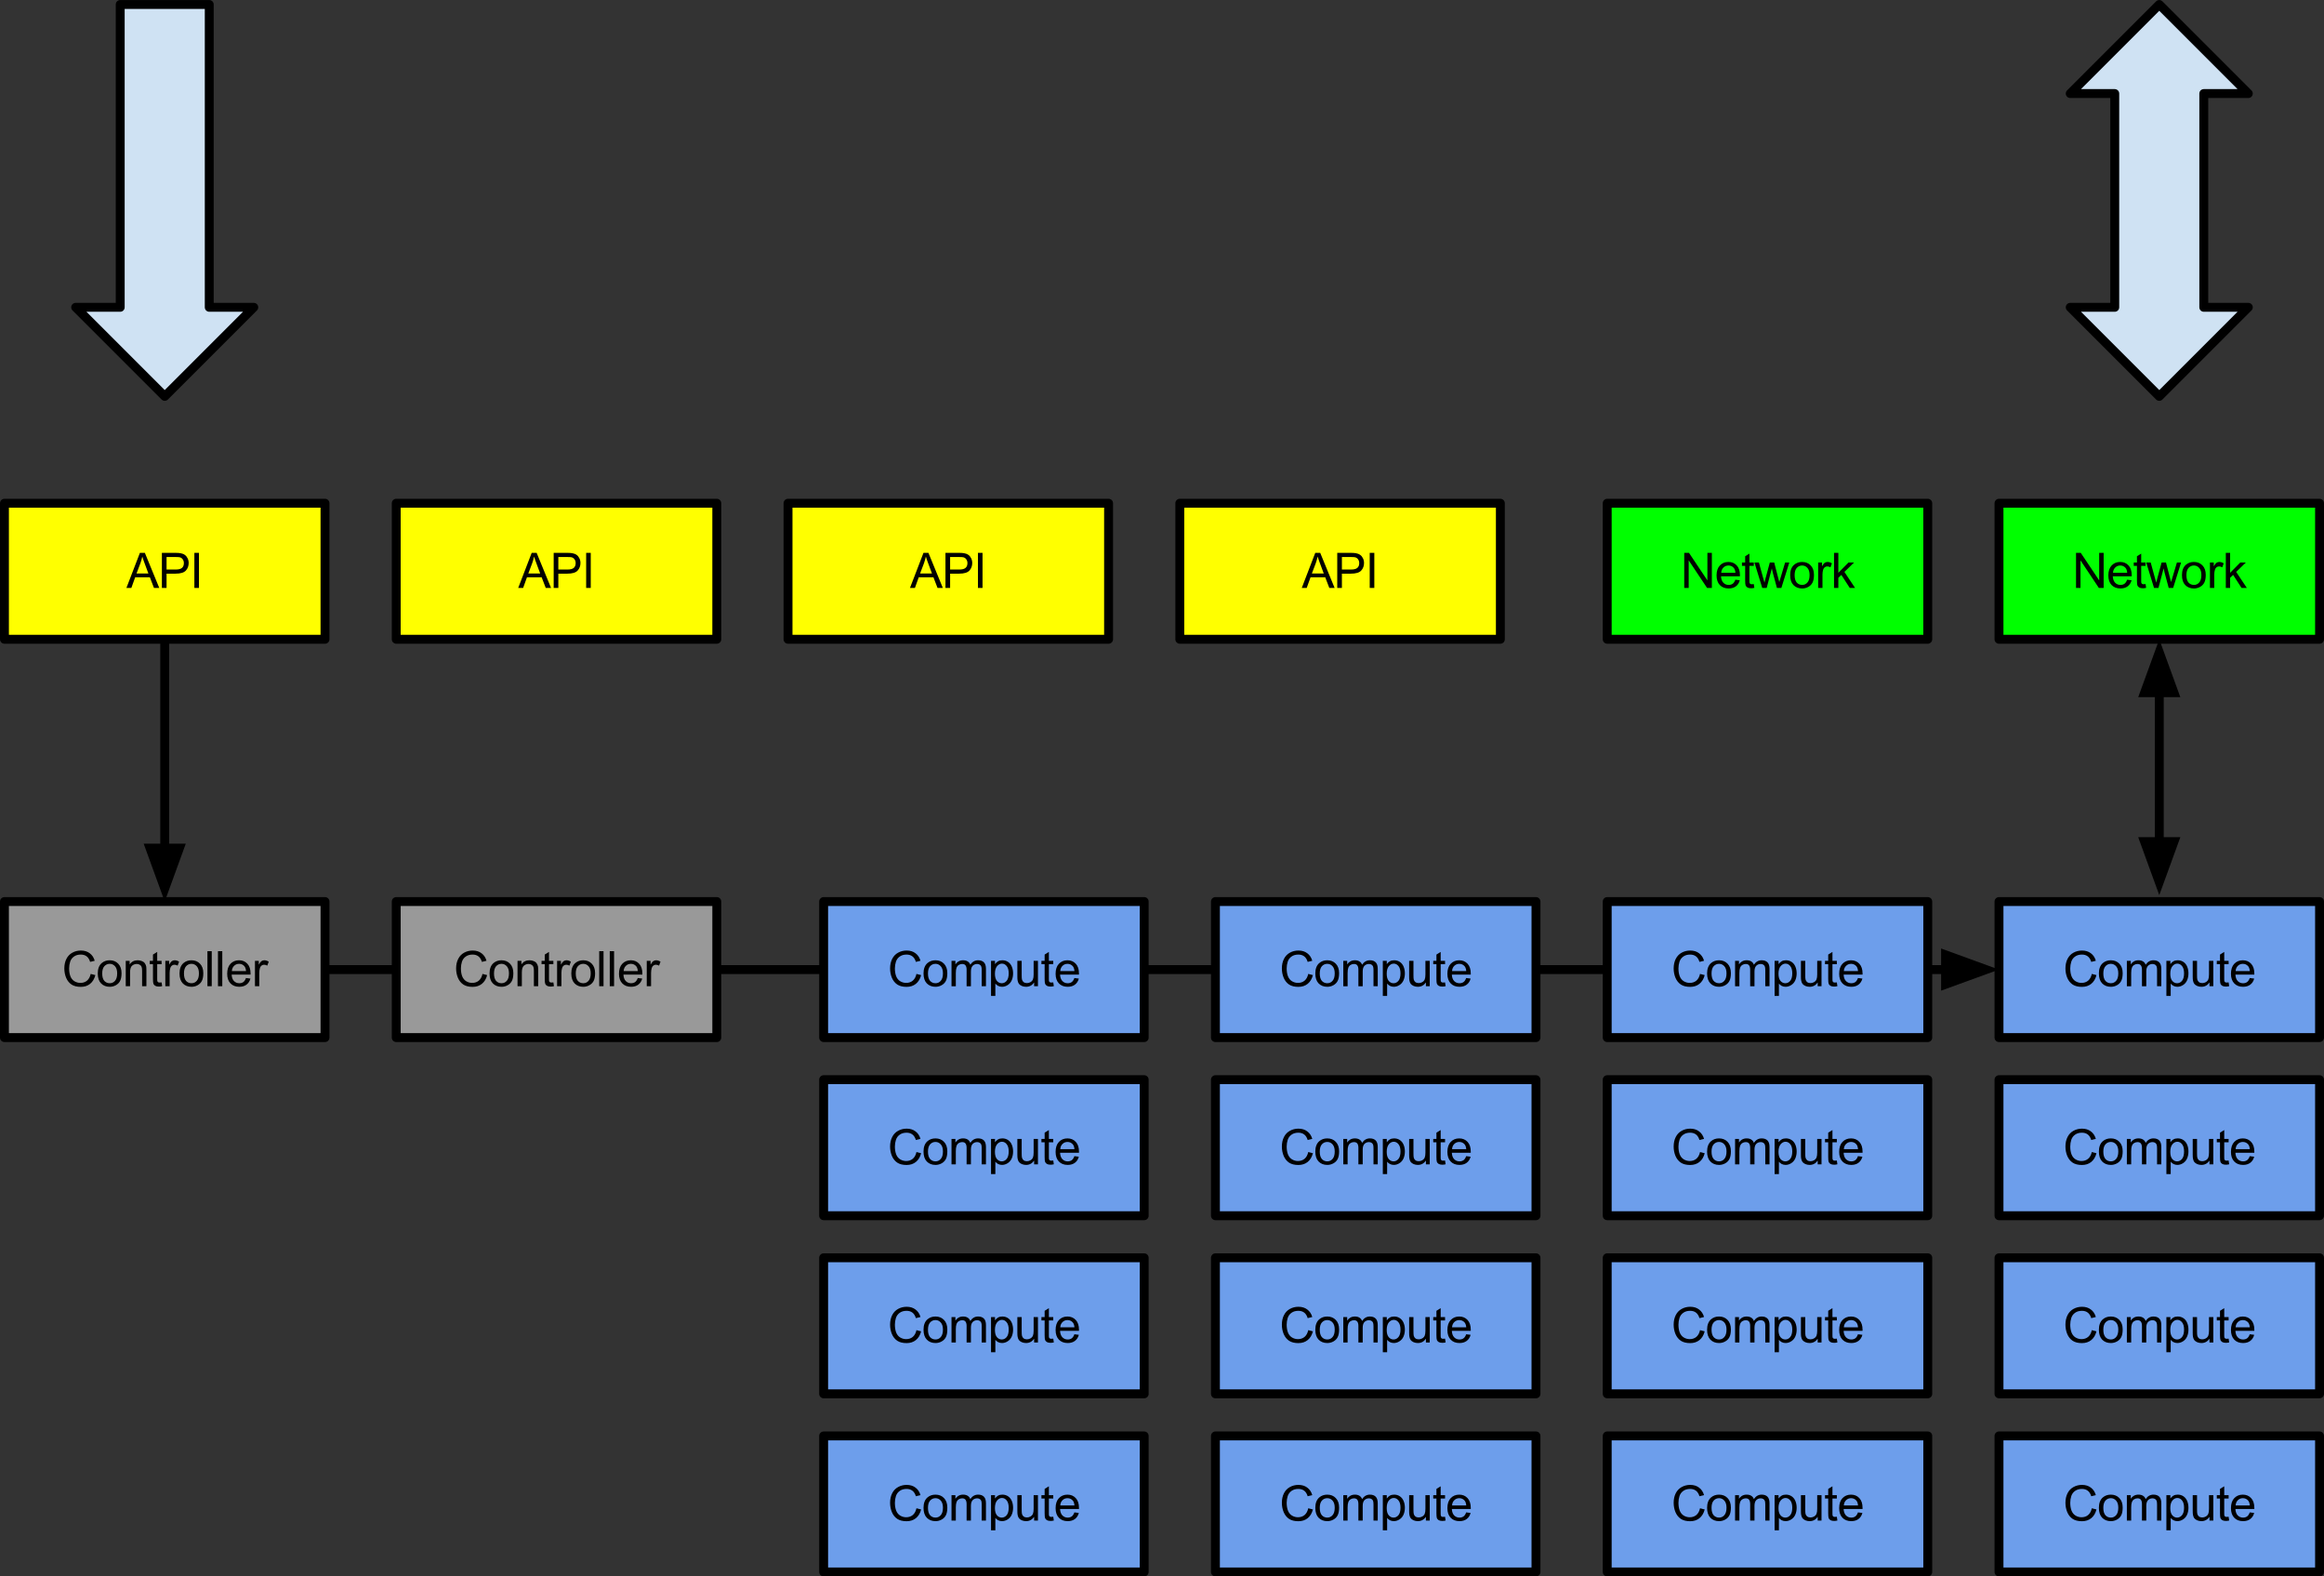 <?xml version="1.0" encoding="UTF-8" standalone="no"?>
<svg
   xmlns:dc="http://purl.org/dc/elements/1.1/"
   xmlns:cc="http://creativecommons.org/ns#"
   xmlns:rdf="http://www.w3.org/1999/02/22-rdf-syntax-ns#"
   xmlns:svg="http://www.w3.org/2000/svg"
   xmlns="http://www.w3.org/2000/svg"
   xmlns:sodipodi="http://sodipodi.sourceforge.net/DTD/sodipodi-0.dtd"
   xmlns:inkscape="http://www.inkscape.org/namespaces/inkscape"
   version="1.1"
   viewBox="0 0 522 354.01"
   stroke-miterlimit="10"
   id="svg3510"
   inkscape:version="0.48.4 r9939"
   width="100%"
   height="100%"
   sodipodi:docname="ha-cloud.svg"
   style="fill:none;stroke:none">
  <rect x="0" y="0" width="522" height="354.01" fill="#333333" stroke="none"/>
  <defs
     id="defs3693" />
  <sodipodi:namedview
     pagecolor="#ffffff"
     bordercolor="#666666"
     borderopacity="1"
     objecttolerance="10"
     gridtolerance="10"
     guidetolerance="10"
     inkscape:pageopacity="0"
     inkscape:pageshadow="2"
     inkscape:window-width="640"
     inkscape:window-height="480"
     id="namedview3691"
     showgrid="false"
     fit-margin-top="0"
     fit-margin-left="0"
     fit-margin-right="0"
     fit-margin-bottom="0"
     inkscape:zoom="0.32777778"
     inkscape:cx="353.00001"
     inkscape:cy="33"
     inkscape:window-x="41"
     inkscape:window-y="24"
     inkscape:window-maximized="0"
     inkscape:current-layer="svg3510" />
  <clipPath
     id="p.0">
    <path
       d="M 0,0 960,0 960,720 0,720 0,0 z"
       clip-rule="nonzero"
       id="path3513"
       inkscape:connector-curvature="0" />
  </clipPath>
  <path
     style="fill:#000000;fill-opacity:0;fill-rule:nonzero"
     inkscape:connector-curvature="0"
     id="path3517"
     d="m -127,-38.99 960,0 0,720 -960,0 z" />
  <path
     style="fill:#ffff00;fill-rule:nonzero"
     inkscape:connector-curvature="0"
     id="path3519"
     d="m 1,113.01 72,0 0,30.551 -72,0 z" />
  <path
     style="stroke:#000000;stroke-width:2;stroke-linecap:butt;stroke-linejoin:round"
     inkscape:connector-curvature="0"
     id="path3521"
     d="m 1,113.01 72,0 0,30.551 -72,0 z" />
  <path
     style="fill:#000000;fill-rule:nonzero"
     inkscape:connector-curvature="0"
     id="path3523"
     d="m 28.396,132.025 3.031,-7.875 1.109,0 3.234,7.875 -1.188,0 -0.922,-2.391 -3.297,0 -0.859,2.391 -1.109,0 z m 2.266,-3.234 2.672,0 -0.812,-2.188 q -0.375,-0.984 -0.562,-1.625 -0.156,0.75 -0.422,1.5 l -0.875,2.312 z m 5.701,3.234 0,-7.875 2.969,0 q 0.797,0 1.203,0.078 0.578,0.094 0.969,0.375 0.391,0.266 0.625,0.75 0.25,0.484 0.25,1.078 0,1 -0.641,1.703 -0.641,0.688 -2.312,0.688 l -2.016,0 0,3.203 -1.047,0 z m 1.047,-4.125 2.031,0 q 1.016,0 1.438,-0.375 0.422,-0.375 0.422,-1.062 0,-0.5 -0.25,-0.844 -0.25,-0.359 -0.656,-0.469 -0.266,-0.062 -0.969,-0.062 l -2.016,0 0,2.812 z m 6.248,4.125 0,-7.875 1.031,0 0,7.875 -1.031,0 z" />
  <path
     style="fill:#00ff00;fill-rule:nonzero"
     inkscape:connector-curvature="0"
     id="path3525"
     d="m 449,113.01 72,0 0,30.551 -72,0 z" />
  <path
     style="stroke:#000000;stroke-width:2;stroke-linecap:butt;stroke-linejoin:round"
     inkscape:connector-curvature="0"
     id="path3527"
     d="m 449,113.01 72,0 0,30.551 -72,0 z" />
  <path
     style="fill:#000000;fill-rule:nonzero"
     inkscape:connector-curvature="0"
     id="path3529"
     d="m 466.303,132.025 0,-7.875 1.062,0 4.141,6.188 0,-6.188 1,0 0,7.875 -1.078,0 -4.125,-6.188 0,6.188 -1,0 z m 11.477,-1.844 1,0.125 q -0.234,0.875 -0.875,1.359 -0.641,0.484 -1.625,0.484 -1.25,0 -1.984,-0.766 -0.734,-0.766 -0.734,-2.156 0,-1.453 0.734,-2.234 0.75,-0.797 1.922,-0.797 1.156,0 1.875,0.781 0.719,0.766 0.719,2.188 0,0.078 0,0.25 l -4.25,0 q 0.047,0.938 0.516,1.438 0.484,0.5 1.203,0.5 0.531,0 0.906,-0.266 0.375,-0.281 0.594,-0.906 z m -3.172,-1.562 3.188,0 q -0.062,-0.719 -0.359,-1.078 -0.469,-0.547 -1.203,-0.547 -0.672,0 -1.125,0.453 -0.453,0.438 -0.5,1.172 z m 7.317,2.547 0.125,0.844 q -0.406,0.094 -0.719,0.094 -0.531,0 -0.828,-0.172 -0.281,-0.172 -0.406,-0.438 -0.109,-0.266 -0.109,-1.141 l 0,-3.281 -0.719,0 0,-0.75 0.719,0 0,-1.406 0.953,-0.594 0,2 0.984,0 0,0.75 -0.984,0 0,3.344 q 0,0.406 0.047,0.531 0.062,0.109 0.172,0.188 0.125,0.062 0.328,0.062 0.172,0 0.438,-0.031 z m 1.898,0.859 -1.75,-5.703 1,0 0.906,3.297 0.344,1.219 q 0.016,-0.094 0.297,-1.172 l 0.906,-3.344 0.984,0 0.859,3.312 0.281,1.078 0.328,-1.094 0.984,-3.297 0.938,0 -1.781,5.703 -1,0 -0.922,-3.422 -0.219,-0.969 -1.156,4.391 -1,0 z m 6.274,-2.859 q 0,-1.578 0.891,-2.344 0.734,-0.625 1.797,-0.625 1.172,0 1.906,0.766 0.75,0.766 0.75,2.125 0,1.109 -0.328,1.75 -0.328,0.625 -0.969,0.969 -0.625,0.344 -1.359,0.344 -1.203,0 -1.953,-0.766 -0.734,-0.766 -0.734,-2.219 z m 1,0 q 0,1.109 0.469,1.656 0.484,0.531 1.219,0.531 0.719,0 1.188,-0.547 0.484,-0.547 0.484,-1.672 0,-1.047 -0.484,-1.594 -0.484,-0.547 -1.188,-0.547 -0.734,0 -1.219,0.547 -0.469,0.531 -0.469,1.625 z m 5.286,2.859 0,-5.703 0.859,0 0,0.859 q 0.344,-0.609 0.625,-0.797 0.281,-0.188 0.609,-0.188 0.5,0 1,0.312 l -0.328,0.891 q -0.359,-0.203 -0.719,-0.203 -0.312,0 -0.562,0.188 -0.25,0.188 -0.359,0.531 -0.156,0.516 -0.156,1.125 l 0,2.984 -0.969,0 z m 3.564,0 0,-7.875 0.969,0 0,4.484 2.281,-2.312 1.25,0 -2.172,2.109 2.391,3.594 -1.188,0 -1.891,-2.922 -0.672,0.656 0,2.266 -0.969,0 z" />
  <path
     style="fill:#999999;fill-rule:nonzero"
     inkscape:connector-curvature="0"
     id="path3531"
     d="m 1,202.458 72,0 0,30.551 -72,0 z" />
  <path
     style="stroke:#000000;stroke-width:2;stroke-linecap:butt;stroke-linejoin:round"
     inkscape:connector-curvature="0"
     id="path3533"
     d="m 1,202.458 72,0 0,30.551 -72,0 z" />
  <path
     style="fill:#000000;fill-rule:nonzero"
     inkscape:connector-curvature="0"
     id="path3535"
     d="m 20.372,218.708 1.047,0.266 q -0.328,1.281 -1.188,1.969 -0.844,0.672 -2.078,0.672 -1.281,0 -2.078,-0.516 -0.797,-0.531 -1.219,-1.516 -0.406,-0.984 -0.406,-2.109 0,-1.219 0.469,-2.141 0.469,-0.922 1.328,-1.391 0.875,-0.484 1.922,-0.484 1.188,0 1.984,0.609 0.812,0.594 1.125,1.688 l -1.031,0.25 q -0.266,-0.859 -0.797,-1.25 -0.516,-0.391 -1.297,-0.391 -0.922,0 -1.531,0.438 -0.609,0.422 -0.859,1.156 -0.234,0.734 -0.234,1.516 0,1 0.281,1.75 0.297,0.75 0.906,1.125 0.625,0.375 1.344,0.375 0.875,0 1.484,-0.5 0.609,-0.516 0.828,-1.516 z m 1.586,-0.094 q 0,-1.578 0.891,-2.344 0.734,-0.625 1.797,-0.625 1.172,0 1.906,0.766 0.75,0.766 0.75,2.125 0,1.109 -0.328,1.75 -0.328,0.625 -0.969,0.969 -0.625,0.344 -1.359,0.344 -1.203,0 -1.953,-0.766 -0.734,-0.766 -0.734,-2.219 z m 1,0 q 0,1.109 0.469,1.656 0.484,0.531 1.219,0.531 0.719,0 1.188,-0.547 0.484,-0.547 0.484,-1.672 0,-1.047 -0.484,-1.594 -0.484,-0.547 -1.188,-0.547 -0.734,0 -1.219,0.547 -0.469,0.531 -0.469,1.625 z m 5.286,2.859 0,-5.703 0.875,0 0,0.812 q 0.625,-0.938 1.812,-0.938 0.516,0 0.953,0.188 0.438,0.172 0.641,0.484 0.219,0.297 0.312,0.703 0.047,0.281 0.047,0.953 l 0,3.5 -0.969,0 0,-3.469 q 0,-0.594 -0.109,-0.875 -0.109,-0.297 -0.406,-0.469 -0.281,-0.188 -0.672,-0.188 -0.609,0 -1.062,0.391 -0.453,0.391 -0.453,1.5 l 0,3.109 -0.969,0 z m 8.052,-0.859 0.125,0.844 q -0.406,0.094 -0.719,0.094 -0.531,0 -0.828,-0.172 -0.281,-0.172 -0.406,-0.438 -0.109,-0.266 -0.109,-1.141 l 0,-3.281 -0.719,0 0,-0.75 0.719,0 0,-1.406 0.953,-0.594 0,2 0.984,0 0,0.75 -0.984,0 0,3.344 q 0,0.406 0.047,0.531 0.062,0.109 0.172,0.188 0.125,0.062 0.328,0.062 0.172,0 0.438,-0.031 z m 0.836,0.859 0,-5.703 0.859,0 0,0.859 q 0.344,-0.609 0.625,-0.797 0.281,-0.188 0.609,-0.188 0.5,0 1,0.312 l -0.328,0.891 q -0.359,-0.203 -0.719,-0.203 -0.312,0 -0.562,0.188 -0.25,0.188 -0.359,0.531 -0.156,0.516 -0.156,1.125 l 0,2.984 -0.969,0 z m 3.189,-2.859 q 0,-1.578 0.891,-2.344 0.734,-0.625 1.797,-0.625 1.172,0 1.906,0.766 0.75,0.766 0.75,2.125 0,1.109 -0.328,1.75 -0.328,0.625 -0.969,0.969 -0.625,0.344 -1.359,0.344 -1.203,0 -1.953,-0.766 -0.734,-0.766 -0.734,-2.219 z m 1,0 q 0,1.109 0.469,1.656 0.484,0.531 1.219,0.531 0.719,0 1.188,-0.547 0.484,-0.547 0.484,-1.672 0,-1.047 -0.484,-1.594 -0.484,-0.547 -1.188,-0.547 -0.734,0 -1.219,0.547 -0.469,0.531 -0.469,1.625 z m 5.27,2.859 0,-7.875 0.969,0 0,7.875 -0.969,0 z m 2.367,0 0,-7.875 0.969,0 0,7.875 -0.969,0 z m 6.289,-1.844 1,0.125 q -0.234,0.875 -0.875,1.359 -0.641,0.484 -1.625,0.484 -1.25,0 -1.984,-0.766 -0.734,-0.766 -0.734,-2.156 0,-1.453 0.734,-2.234 0.75,-0.797 1.922,-0.797 1.156,0 1.875,0.781 0.719,0.766 0.719,2.188 0,0.078 0,0.25 l -4.25,0 q 0.047,0.938 0.516,1.438 0.484,0.5 1.203,0.5 0.531,0 0.906,-0.266 0.375,-0.281 0.594,-0.906 z m -3.172,-1.562 3.188,0 q -0.062,-0.719 -0.359,-1.078 -0.469,-0.547 -1.203,-0.547 -0.672,0 -1.125,0.453 -0.453,0.438 -0.5,1.172 z m 5.192,3.406 0,-5.703 0.859,0 0,0.859 q 0.344,-0.609 0.625,-0.797 0.281,-0.188 0.609,-0.188 0.5,0 1,0.312 l -0.328,0.891 q -0.359,-0.203 -0.719,-0.203 -0.312,0 -0.562,0.188 -0.25,0.188 -0.359,0.531 -0.156,0.516 -0.156,1.125 l 0,2.984 -0.969,0 z" />
  <path
     style="fill:#6d9eeb;fill-rule:nonzero"
     inkscape:connector-curvature="0"
     id="path3537"
     d="m 449,202.458 72,0 0,30.551 -72,0 z" />
  <path
     style="stroke:#000000;stroke-width:2;stroke-linecap:butt;stroke-linejoin:round"
     inkscape:connector-curvature="0"
     id="path3539"
     d="m 449,202.458 72,0 0,30.551 -72,0 z" />
  <path
     style="fill:#000000;fill-rule:nonzero"
     inkscape:connector-curvature="0"
     id="path3541"
     d="m 469.849,218.708 1.047,0.266 q -0.328,1.281 -1.188,1.969 -0.844,0.672 -2.078,0.672 -1.281,0 -2.078,-0.516 -0.797,-0.531 -1.219,-1.516 -0.406,-0.984 -0.406,-2.109 0,-1.219 0.469,-2.141 0.469,-0.922 1.328,-1.391 0.875,-0.484 1.922,-0.484 1.188,0 1.984,0.609 0.812,0.594 1.125,1.688 l -1.031,0.25 q -0.266,-0.859 -0.797,-1.25 -0.516,-0.391 -1.297,-0.391 -0.922,0 -1.531,0.438 -0.609,0.422 -0.859,1.156 -0.234,0.734 -0.234,1.516 0,1 0.281,1.75 0.297,0.75 0.906,1.125 0.625,0.375 1.344,0.375 0.875,0 1.484,-0.5 0.609,-0.516 0.828,-1.516 z m 1.586,-0.094 q 0,-1.578 0.891,-2.344 0.734,-0.625 1.797,-0.625 1.172,0 1.906,0.766 0.75,0.766 0.75,2.125 0,1.109 -0.328,1.75 -0.328,0.625 -0.969,0.969 -0.625,0.344 -1.359,0.344 -1.203,0 -1.953,-0.766 -0.734,-0.766 -0.734,-2.219 z m 1,0 q 0,1.109 0.469,1.656 0.484,0.531 1.219,0.531 0.719,0 1.188,-0.547 0.484,-0.547 0.484,-1.672 0,-1.047 -0.484,-1.594 -0.484,-0.547 -1.188,-0.547 -0.734,0 -1.219,0.547 -0.469,0.531 -0.469,1.625 z m 5.286,2.859 0,-5.703 0.875,0 0,0.797 q 0.266,-0.422 0.703,-0.672 0.453,-0.25 1.016,-0.25 0.641,0 1.047,0.266 0.406,0.25 0.578,0.734 0.672,-1 1.75,-1 0.859,0 1.312,0.469 0.453,0.469 0.453,1.438 l 0,3.922 -0.953,0 0,-3.594 q 0,-0.578 -0.094,-0.828 -0.094,-0.266 -0.344,-0.422 -0.25,-0.156 -0.578,-0.156 -0.609,0 -1.016,0.406 -0.391,0.406 -0.391,1.281 l 0,3.312 -0.969,0 0,-3.703 q 0,-0.641 -0.234,-0.969 -0.234,-0.328 -0.766,-0.328 -0.406,0 -0.766,0.219 -0.344,0.219 -0.5,0.641 -0.156,0.406 -0.156,1.188 l 0,2.953 -0.969,0 z m 8.877,2.188 0,-7.891 0.891,0 0,0.734 q 0.312,-0.422 0.703,-0.641 0.391,-0.219 0.953,-0.219 0.719,0 1.281,0.375 0.562,0.375 0.844,1.062 0.281,0.672 0.281,1.5 0,0.875 -0.312,1.578 -0.312,0.688 -0.922,1.062 -0.594,0.375 -1.25,0.375 -0.484,0 -0.875,-0.203 -0.375,-0.203 -0.625,-0.516 l 0,2.781 -0.969,0 z m 0.875,-5 q 0,1.094 0.453,1.625 0.453,0.516 1.078,0.516 0.641,0 1.094,-0.531 0.469,-0.547 0.469,-1.703 0,-1.078 -0.453,-1.625 -0.438,-0.547 -1.062,-0.547 -0.625,0 -1.109,0.578 -0.469,0.578 -0.469,1.688 z m 8.802,2.812 0,-0.844 q -0.672,0.969 -1.812,0.969 -0.5,0 -0.953,-0.188 -0.438,-0.203 -0.656,-0.484 -0.203,-0.297 -0.281,-0.719 -0.062,-0.281 -0.062,-0.906 l 0,-3.531 0.969,0 0,3.156 q 0,0.766 0.062,1.031 0.094,0.375 0.375,0.594 0.297,0.219 0.734,0.219 0.438,0 0.812,-0.219 0.391,-0.234 0.547,-0.609 0.156,-0.391 0.156,-1.109 l 0,-3.062 0.969,0 0,5.703 -0.859,0 z m 4.302,-0.859 0.125,0.844 q -0.406,0.094 -0.719,0.094 -0.531,0 -0.828,-0.172 -0.281,-0.172 -0.406,-0.438 -0.109,-0.266 -0.109,-1.141 l 0,-3.281 -0.719,0 0,-0.75 0.719,0 0,-1.406 0.953,-0.594 0,2 0.984,0 0,0.75 -0.984,0 0,3.344 q 0,0.406 0.047,0.531 0.062,0.109 0.172,0.188 0.125,0.062 0.328,0.062 0.172,0 0.438,-0.031 z m 4.742,-0.984 1,0.125 q -0.234,0.875 -0.875,1.359 -0.641,0.484 -1.625,0.484 -1.25,0 -1.984,-0.766 -0.734,-0.766 -0.734,-2.156 0,-1.453 0.734,-2.234 0.75,-0.797 1.922,-0.797 1.156,0 1.875,0.781 0.719,0.766 0.719,2.188 0,0.078 0,0.25 l -4.25,0 q 0.047,0.938 0.516,1.438 0.484,0.5 1.203,0.5 0.531,0 0.906,-0.266 0.375,-0.281 0.594,-0.906 z m -3.172,-1.562 3.188,0 q -0.062,-0.719 -0.359,-1.078 -0.469,-0.547 -1.203,-0.547 -0.672,0 -1.125,0.453 -0.453,0.438 -0.5,1.172 z" />
  <path
     style="fill:#6d9eeb;fill-rule:nonzero"
     inkscape:connector-curvature="0"
     id="path3543"
     d="m 449,242.458 72,0 0,30.551 -72,0 z" />
  <path
     style="stroke:#000000;stroke-width:2;stroke-linecap:butt;stroke-linejoin:round"
     inkscape:connector-curvature="0"
     id="path3545"
     d="m 449,242.458 72,0 0,30.551 -72,0 z" />
  <path
     style="fill:#000000;fill-rule:nonzero"
     inkscape:connector-curvature="0"
     id="path3547"
     d="m 469.849,258.708 1.047,0.266 q -0.328,1.281 -1.188,1.969 -0.844,0.672 -2.078,0.672 -1.281,0 -2.078,-0.516 -0.797,-0.531 -1.219,-1.516 -0.406,-0.984 -0.406,-2.109 0,-1.219 0.469,-2.141 0.469,-0.922 1.328,-1.391 0.875,-0.484 1.922,-0.484 1.188,0 1.984,0.609 0.812,0.594 1.125,1.688 l -1.031,0.25 q -0.266,-0.859 -0.797,-1.25 -0.516,-0.391 -1.297,-0.391 -0.922,0 -1.531,0.438 -0.609,0.422 -0.859,1.156 -0.234,0.734 -0.234,1.516 0,1 0.281,1.75 0.297,0.75 0.906,1.125 0.625,0.375 1.344,0.375 0.875,0 1.484,-0.5 0.609,-0.516 0.828,-1.516 z m 1.586,-0.094 q 0,-1.578 0.891,-2.344 0.734,-0.625 1.797,-0.625 1.172,0 1.906,0.766 0.75,0.766 0.75,2.125 0,1.109 -0.328,1.75 -0.328,0.625 -0.969,0.969 -0.625,0.344 -1.359,0.344 -1.203,0 -1.953,-0.766 -0.734,-0.766 -0.734,-2.219 z m 1,0 q 0,1.109 0.469,1.656 0.484,0.531 1.219,0.531 0.719,0 1.188,-0.547 0.484,-0.547 0.484,-1.672 0,-1.047 -0.484,-1.594 -0.484,-0.547 -1.188,-0.547 -0.734,0 -1.219,0.547 -0.469,0.531 -0.469,1.625 z m 5.286,2.859 0,-5.703 0.875,0 0,0.797 q 0.266,-0.422 0.703,-0.672 0.453,-0.25 1.016,-0.25 0.641,0 1.047,0.266 0.406,0.25 0.578,0.734 0.672,-1 1.75,-1 0.859,0 1.312,0.469 0.453,0.469 0.453,1.438 l 0,3.922 -0.953,0 0,-3.594 q 0,-0.578 -0.094,-0.828 -0.094,-0.266 -0.344,-0.422 -0.25,-0.156 -0.578,-0.156 -0.609,0 -1.016,0.406 -0.391,0.406 -0.391,1.281 l 0,3.312 -0.969,0 0,-3.703 q 0,-0.641 -0.234,-0.969 -0.234,-0.328 -0.766,-0.328 -0.406,0 -0.766,0.219 -0.344,0.219 -0.5,0.641 -0.156,0.406 -0.156,1.188 l 0,2.953 -0.969,0 z m 8.877,2.188 0,-7.891 0.891,0 0,0.734 q 0.312,-0.422 0.703,-0.641 0.391,-0.219 0.953,-0.219 0.719,0 1.281,0.375 0.562,0.375 0.844,1.062 0.281,0.672 0.281,1.5 0,0.875 -0.312,1.578 -0.312,0.688 -0.922,1.062 -0.594,0.375 -1.25,0.375 -0.484,0 -0.875,-0.203 -0.375,-0.203 -0.625,-0.516 l 0,2.781 -0.969,0 z m 0.875,-5 q 0,1.094 0.453,1.625 0.453,0.516 1.078,0.516 0.641,0 1.094,-0.531 0.469,-0.547 0.469,-1.703 0,-1.078 -0.453,-1.625 -0.438,-0.547 -1.062,-0.547 -0.625,0 -1.109,0.578 -0.469,0.578 -0.469,1.688 z m 8.802,2.812 0,-0.844 q -0.672,0.969 -1.812,0.969 -0.5,0 -0.953,-0.188 -0.438,-0.203 -0.656,-0.484 -0.203,-0.297 -0.281,-0.719 -0.062,-0.281 -0.062,-0.906 l 0,-3.531 0.969,0 0,3.156 q 0,0.766 0.062,1.031 0.094,0.375 0.375,0.594 0.297,0.219 0.734,0.219 0.438,0 0.812,-0.219 0.391,-0.234 0.547,-0.609 0.156,-0.391 0.156,-1.109 l 0,-3.062 0.969,0 0,5.703 -0.859,0 z m 4.302,-0.859 0.125,0.844 q -0.406,0.094 -0.719,0.094 -0.531,0 -0.828,-0.172 -0.281,-0.172 -0.406,-0.438 -0.109,-0.266 -0.109,-1.141 l 0,-3.281 -0.719,0 0,-0.75 0.719,0 0,-1.406 0.953,-0.594 0,2 0.984,0 0,0.75 -0.984,0 0,3.344 q 0,0.406 0.047,0.531 0.062,0.109 0.172,0.188 0.125,0.062 0.328,0.062 0.172,0 0.438,-0.031 z m 4.742,-0.984 1,0.125 q -0.234,0.875 -0.875,1.359 -0.641,0.484 -1.625,0.484 -1.25,0 -1.984,-0.766 -0.734,-0.766 -0.734,-2.156 0,-1.453 0.734,-2.234 0.75,-0.797 1.922,-0.797 1.156,0 1.875,0.781 0.719,0.766 0.719,2.188 0,0.078 0,0.25 l -4.25,0 q 0.047,0.938 0.516,1.438 0.484,0.5 1.203,0.5 0.531,0 0.906,-0.266 0.375,-0.281 0.594,-0.906 z m -3.172,-1.562 3.188,0 q -0.062,-0.719 -0.359,-1.078 -0.469,-0.547 -1.203,-0.547 -0.672,0 -1.125,0.453 -0.453,0.438 -0.5,1.172 z" />
  <path
     style="fill:#6d9eeb;fill-rule:nonzero"
     inkscape:connector-curvature="0"
     id="path3549"
     d="m 449,282.458 72,0 0,30.551 -72,0 z" />
  <path
     style="stroke:#000000;stroke-width:2;stroke-linecap:butt;stroke-linejoin:round"
     inkscape:connector-curvature="0"
     id="path3551"
     d="m 449,282.458 72,0 0,30.551 -72,0 z" />
  <path
     style="fill:#000000;fill-rule:nonzero"
     inkscape:connector-curvature="0"
     id="path3553"
     d="m 469.849,298.708 1.047,0.266 q -0.328,1.281 -1.188,1.969 -0.844,0.672 -2.078,0.672 -1.281,0 -2.078,-0.516 -0.797,-0.531 -1.219,-1.516 -0.406,-0.984 -0.406,-2.109 0,-1.219 0.469,-2.141 0.469,-0.922 1.328,-1.391 0.875,-0.484 1.922,-0.484 1.188,0 1.984,0.609 0.812,0.594 1.125,1.688 l -1.031,0.25 q -0.266,-0.859 -0.797,-1.25 -0.516,-0.391 -1.297,-0.391 -0.922,0 -1.531,0.438 -0.609,0.422 -0.859,1.156 -0.234,0.734 -0.234,1.516 0,1 0.281,1.75 0.297,0.75 0.906,1.125 0.625,0.375 1.344,0.375 0.875,0 1.484,-0.5 0.609,-0.516 0.828,-1.516 z m 1.586,-0.094 q 0,-1.578 0.891,-2.344 0.734,-0.625 1.797,-0.625 1.172,0 1.906,0.766 0.75,0.766 0.75,2.125 0,1.109 -0.328,1.75 -0.328,0.625 -0.969,0.969 -0.625,0.344 -1.359,0.344 -1.203,0 -1.953,-0.766 -0.734,-0.766 -0.734,-2.219 z m 1,0 q 0,1.109 0.469,1.656 0.484,0.531 1.219,0.531 0.719,0 1.188,-0.547 0.484,-0.547 0.484,-1.672 0,-1.047 -0.484,-1.594 -0.484,-0.547 -1.188,-0.547 -0.734,0 -1.219,0.547 -0.469,0.531 -0.469,1.625 z m 5.286,2.859 0,-5.703 0.875,0 0,0.797 q 0.266,-0.422 0.703,-0.672 0.453,-0.25 1.016,-0.25 0.641,0 1.047,0.266 0.406,0.25 0.578,0.734 0.672,-1 1.75,-1 0.859,0 1.312,0.469 0.453,0.469 0.453,1.438 l 0,3.922 -0.953,0 0,-3.594 q 0,-0.578 -0.094,-0.828 -0.094,-0.266 -0.344,-0.422 -0.25,-0.156 -0.578,-0.156 -0.609,0 -1.016,0.406 -0.391,0.406 -0.391,1.281 l 0,3.312 -0.969,0 0,-3.703 q 0,-0.641 -0.234,-0.969 -0.234,-0.328 -0.766,-0.328 -0.406,0 -0.766,0.219 -0.344,0.219 -0.5,0.641 -0.156,0.406 -0.156,1.188 l 0,2.953 -0.969,0 z m 8.877,2.188 0,-7.891 0.891,0 0,0.734 q 0.312,-0.422 0.703,-0.641 0.391,-0.219 0.953,-0.219 0.719,0 1.281,0.375 0.562,0.375 0.844,1.062 0.281,0.672 0.281,1.5 0,0.875 -0.312,1.578 -0.312,0.688 -0.922,1.062 -0.594,0.375 -1.25,0.375 -0.484,0 -0.875,-0.203 -0.375,-0.203 -0.625,-0.516 l 0,2.781 -0.969,0 z m 0.875,-5 q 0,1.094 0.453,1.625 0.453,0.516 1.078,0.516 0.641,0 1.094,-0.531 0.469,-0.547 0.469,-1.703 0,-1.078 -0.453,-1.625 -0.438,-0.547 -1.062,-0.547 -0.625,0 -1.109,0.578 -0.469,0.578 -0.469,1.688 z m 8.802,2.812 0,-0.844 q -0.672,0.969 -1.812,0.969 -0.5,0 -0.953,-0.188 -0.438,-0.203 -0.656,-0.484 -0.203,-0.297 -0.281,-0.719 -0.062,-0.281 -0.062,-0.906 l 0,-3.531 0.969,0 0,3.156 q 0,0.766 0.062,1.031 0.094,0.375 0.375,0.594 0.297,0.219 0.734,0.219 0.438,0 0.812,-0.219 0.391,-0.234 0.547,-0.609 0.156,-0.391 0.156,-1.109 l 0,-3.062 0.969,0 0,5.703 -0.859,0 z m 4.302,-0.859 0.125,0.844 q -0.406,0.094 -0.719,0.094 -0.531,0 -0.828,-0.172 -0.281,-0.172 -0.406,-0.438 -0.109,-0.266 -0.109,-1.141 l 0,-3.281 -0.719,0 0,-0.75 0.719,0 0,-1.406 0.953,-0.594 0,2 0.984,0 0,0.75 -0.984,0 0,3.344 q 0,0.406 0.047,0.531 0.062,0.109 0.172,0.188 0.125,0.062 0.328,0.062 0.172,0 0.438,-0.031 z m 4.742,-0.984 1,0.125 q -0.234,0.875 -0.875,1.359 -0.641,0.484 -1.625,0.484 -1.25,0 -1.984,-0.766 -0.734,-0.766 -0.734,-2.156 0,-1.453 0.734,-2.234 0.75,-0.797 1.922,-0.797 1.156,0 1.875,0.781 0.719,0.766 0.719,2.188 0,0.078 0,0.25 l -4.25,0 q 0.047,0.938 0.516,1.438 0.484,0.5 1.203,0.5 0.531,0 0.906,-0.266 0.375,-0.281 0.594,-0.906 z m -3.172,-1.562 3.188,0 q -0.062,-0.719 -0.359,-1.078 -0.469,-0.547 -1.203,-0.547 -0.672,0 -1.125,0.453 -0.453,0.438 -0.5,1.172 z" />
  <path
     style="fill:#6d9eeb;fill-rule:nonzero"
     inkscape:connector-curvature="0"
     id="path3555"
     d="m 449,322.458 72,0 0,30.551 -72,0 z" />
  <path
     style="stroke:#000000;stroke-width:2;stroke-linecap:butt;stroke-linejoin:round"
     inkscape:connector-curvature="0"
     id="path3557"
     d="m 449,322.458 72,0 0,30.551 -72,0 z" />
  <path
     style="fill:#000000;fill-rule:nonzero"
     inkscape:connector-curvature="0"
     id="path3559"
     d="m 469.849,338.708 1.047,0.266 q -0.328,1.281 -1.188,1.969 -0.844,0.672 -2.078,0.672 -1.281,0 -2.078,-0.516 -0.797,-0.531 -1.219,-1.516 -0.406,-0.984 -0.406,-2.109 0,-1.219 0.469,-2.141 0.469,-0.922 1.328,-1.391 0.875,-0.484 1.922,-0.484 1.188,0 1.984,0.609 0.812,0.594 1.125,1.688 l -1.031,0.25 q -0.266,-0.859 -0.797,-1.25 -0.516,-0.391 -1.297,-0.391 -0.922,0 -1.531,0.438 -0.609,0.422 -0.859,1.156 -0.234,0.734 -0.234,1.516 0,1 0.281,1.75 0.297,0.75 0.906,1.125 0.625,0.375 1.344,0.375 0.875,0 1.484,-0.5 0.609,-0.516 0.828,-1.516 z m 1.586,-0.094 q 0,-1.578 0.891,-2.344 0.734,-0.625 1.797,-0.625 1.172,0 1.906,0.766 0.75,0.766 0.75,2.125 0,1.109 -0.328,1.75 -0.328,0.625 -0.969,0.969 -0.625,0.344 -1.359,0.344 -1.203,0 -1.953,-0.766 -0.734,-0.766 -0.734,-2.219 z m 1,0 q 0,1.109 0.469,1.656 0.484,0.531 1.219,0.531 0.719,0 1.188,-0.547 0.484,-0.547 0.484,-1.672 0,-1.047 -0.484,-1.594 -0.484,-0.547 -1.188,-0.547 -0.734,0 -1.219,0.547 -0.469,0.531 -0.469,1.625 z m 5.286,2.859 0,-5.703 0.875,0 0,0.797 q 0.266,-0.422 0.703,-0.672 0.453,-0.25 1.016,-0.25 0.641,0 1.047,0.266 0.406,0.25 0.578,0.734 0.672,-1 1.75,-1 0.859,0 1.312,0.469 0.453,0.469 0.453,1.438 l 0,3.922 -0.953,0 0,-3.594 q 0,-0.578 -0.094,-0.828 -0.094,-0.266 -0.344,-0.422 -0.25,-0.156 -0.578,-0.156 -0.609,0 -1.016,0.406 -0.391,0.406 -0.391,1.281 l 0,3.312 -0.969,0 0,-3.703 q 0,-0.641 -0.234,-0.969 -0.234,-0.328 -0.766,-0.328 -0.406,0 -0.766,0.219 -0.344,0.219 -0.5,0.641 -0.156,0.406 -0.156,1.188 l 0,2.953 -0.969,0 z m 8.877,2.188 0,-7.891 0.891,0 0,0.734 q 0.312,-0.422 0.703,-0.641 0.391,-0.219 0.953,-0.219 0.719,0 1.281,0.375 0.562,0.375 0.844,1.062 0.281,0.672 0.281,1.5 0,0.875 -0.312,1.578 -0.312,0.688 -0.922,1.062 -0.594,0.375 -1.25,0.375 -0.484,0 -0.875,-0.203 -0.375,-0.203 -0.625,-0.516 l 0,2.781 -0.969,0 z m 0.875,-5 q 0,1.094 0.453,1.625 0.453,0.516 1.078,0.516 0.641,0 1.094,-0.531 0.469,-0.547 0.469,-1.703 0,-1.078 -0.453,-1.625 -0.438,-0.547 -1.062,-0.547 -0.625,0 -1.109,0.578 -0.469,0.578 -0.469,1.688 z m 8.802,2.812 0,-0.844 q -0.672,0.969 -1.812,0.969 -0.5,0 -0.953,-0.188 -0.438,-0.203 -0.656,-0.484 -0.203,-0.297 -0.281,-0.719 -0.062,-0.281 -0.062,-0.906 l 0,-3.531 0.969,0 0,3.156 q 0,0.766 0.062,1.031 0.094,0.375 0.375,0.594 0.297,0.219 0.734,0.219 0.438,0 0.812,-0.219 0.391,-0.234 0.547,-0.609 0.156,-0.391 0.156,-1.109 l 0,-3.062 0.969,0 0,5.703 -0.859,0 z m 4.302,-0.859 0.125,0.844 q -0.406,0.094 -0.719,0.094 -0.531,0 -0.828,-0.172 -0.281,-0.172 -0.406,-0.438 -0.109,-0.266 -0.109,-1.141 l 0,-3.281 -0.719,0 0,-0.75 0.719,0 0,-1.406 0.953,-0.594 0,2 0.984,0 0,0.75 -0.984,0 0,3.344 q 0,0.406 0.047,0.531 0.062,0.109 0.172,0.188 0.125,0.062 0.328,0.062 0.172,0 0.438,-0.031 z m 4.742,-0.984 1,0.125 q -0.234,0.875 -0.875,1.359 -0.641,0.484 -1.625,0.484 -1.25,0 -1.984,-0.766 -0.734,-0.766 -0.734,-2.156 0,-1.453 0.734,-2.234 0.75,-0.797 1.922,-0.797 1.156,0 1.875,0.781 0.719,0.766 0.719,2.188 0,0.078 0,0.25 l -4.25,0 q 0.047,0.938 0.516,1.438 0.484,0.5 1.203,0.5 0.531,0 0.906,-0.266 0.375,-0.281 0.594,-0.906 z m -3.172,-1.562 3.188,0 q -0.062,-0.719 -0.359,-1.078 -0.469,-0.547 -1.203,-0.547 -0.672,0 -1.125,0.453 -0.453,0.438 -0.5,1.172 z" />
  <path
     style="fill:#000000;fill-opacity:0;fill-rule:nonzero"
     inkscape:connector-curvature="0"
     id="path3561"
     d="m 37,143.561 0,58.898" />
  <path
     style="stroke:#000000;stroke-width:2;stroke-linecap:butt;stroke-linejoin:round"
     inkscape:connector-curvature="0"
     id="path3563"
     d="m 37,143.561 0,46.898" />
  <path
     style="fill:#000000;fill-rule:evenodd;stroke:#000000;stroke-width:2;stroke-linecap:butt"
     inkscape:connector-curvature="0"
     id="path3565"
     d="m 33.697,190.458 3.303,9.076 3.303,-9.076 z" />
  <path
     style="fill:#000000;fill-opacity:0;fill-rule:nonzero"
     inkscape:connector-curvature="0"
     id="path3567"
     d="m 485,201.01 0,-57.449" />
  <path
     style="stroke:#000000;stroke-width:2;stroke-linecap:butt;stroke-linejoin:round"
     inkscape:connector-curvature="0"
     id="path3569"
     d="m 485,189.01 0,-33.449" />
  <path
     style="fill:#000000;fill-rule:evenodd;stroke:#000000;stroke-width:2;stroke-linecap:butt"
     inkscape:connector-curvature="0"
     id="path3571"
     d="m 481.697,189.01 3.303,9.076 3.303,-9.076 z" />
  <path
     style="fill:#000000;fill-rule:evenodd;stroke:#000000;stroke-width:2;stroke-linecap:butt"
     inkscape:connector-curvature="0"
     id="path3573"
     d="m 488.303,155.561 -3.303,-9.076 -3.303,9.076 z" />
  <path
     style="fill:#cfe2f3;fill-rule:nonzero"
     inkscape:connector-curvature="0"
     id="path3575"
     d="m 17,69.01 10,0 0,-68 20,0 0,68 10,0 -20,20 z" />
  <path
     style="stroke:#000000;stroke-width:2;stroke-linecap:butt;stroke-linejoin:round"
     inkscape:connector-curvature="0"
     id="path3577"
     d="m 17,69.01 10,0 0,-68 20,0 0,68 10,0 -20,20 z" />
  <path
     style="fill:#cfe2f3;fill-rule:nonzero"
     inkscape:connector-curvature="0"
     id="path3579"
     d="m 465,21.01 20,-20 20,20 -10,0 0,48 10,0 -20,20 -20,-20 10,0 0,-48 z" />
  <path
     style="stroke:#000000;stroke-width:2;stroke-linecap:butt;stroke-linejoin:round"
     inkscape:connector-curvature="0"
     id="path3581"
     d="m 465,21.01 20,-20 20,20 -10,0 0,48 10,0 -20,20 -20,-20 10,0 0,-48 z" />
  <path
     style="fill:#000000;fill-opacity:0;fill-rule:nonzero"
     inkscape:connector-curvature="0"
     id="path3583"
     d="m 73,217.734 376,0" />
  <path
     style="stroke:#000000;stroke-width:2;stroke-linecap:butt;stroke-linejoin:round"
     inkscape:connector-curvature="0"
     id="path3585"
     d="m 73,217.734 364,0" />
  <path
     style="fill:#000000;fill-rule:evenodd;stroke:#000000;stroke-width:2;stroke-linecap:butt"
     inkscape:connector-curvature="0"
     id="path3587"
     d="m 437,221.038 9.076,-3.303 -9.076,-3.303 z" />
  <path
     style="fill:#ffff00;fill-rule:nonzero"
     inkscape:connector-curvature="0"
     id="path3589"
     d="m 89,113.01 72,0 0,30.551 -72,0 z" />
  <path
     style="stroke:#000000;stroke-width:2;stroke-linecap:butt;stroke-linejoin:round"
     inkscape:connector-curvature="0"
     id="path3591"
     d="m 89,113.01 72,0 0,30.551 -72,0 z" />
  <path
     style="fill:#000000;fill-rule:nonzero"
     inkscape:connector-curvature="0"
     id="path3593"
     d="m 116.396,132.025 3.031,-7.875 1.109,0 3.234,7.875 -1.188,0 -0.922,-2.391 -3.297,0 -0.859,2.391 -1.109,0 z m 2.266,-3.234 2.672,0 -0.812,-2.188 q -0.375,-0.984 -0.562,-1.625 -0.156,0.75 -0.422,1.5 l -0.875,2.312 z m 5.701,3.234 0,-7.875 2.969,0 q 0.797,0 1.203,0.078 0.578,0.094 0.969,0.375 0.391,0.266 0.625,0.75 0.25,0.484 0.25,1.078 0,1 -0.641,1.703 -0.641,0.688 -2.312,0.688 l -2.016,0 0,3.203 -1.047,0 z m 1.047,-4.125 2.031,0 q 1.016,0 1.438,-0.375 0.422,-0.375 0.422,-1.062 0,-0.5 -0.25,-0.844 -0.25,-0.359 -0.656,-0.469 -0.266,-0.062 -0.969,-0.062 l -2.016,0 0,2.812 z m 6.248,4.125 0,-7.875 1.031,0 0,7.875 -1.031,0 z" />
  <path
     style="fill:#ffff00;fill-rule:nonzero"
     inkscape:connector-curvature="0"
     id="path3595"
     d="m 177,113.01 72,0 0,30.551 -72,0 z" />
  <path
     style="stroke:#000000;stroke-width:2;stroke-linecap:butt;stroke-linejoin:round"
     inkscape:connector-curvature="0"
     id="path3597"
     d="m 177,113.01 72,0 0,30.551 -72,0 z" />
  <path
     style="fill:#000000;fill-rule:nonzero"
     inkscape:connector-curvature="0"
     id="path3599"
     d="m 204.396,132.025 3.031,-7.875 1.109,0 3.234,7.875 -1.188,0 -0.922,-2.391 -3.297,0 -0.859,2.391 -1.109,0 z m 2.266,-3.234 2.672,0 -0.812,-2.188 q -0.375,-0.984 -0.562,-1.625 -0.156,0.75 -0.422,1.5 l -0.875,2.312 z m 5.701,3.234 0,-7.875 2.969,0 q 0.797,0 1.203,0.078 0.578,0.094 0.969,0.375 0.391,0.266 0.625,0.75 0.25,0.484 0.25,1.078 0,1 -0.641,1.703 -0.641,0.688 -2.312,0.688 l -2.016,0 0,3.203 -1.047,0 z m 1.047,-4.125 2.031,0 q 1.016,0 1.438,-0.375 0.422,-0.375 0.422,-1.062 0,-0.5 -0.25,-0.844 -0.25,-0.359 -0.656,-0.469 -0.266,-0.062 -0.969,-0.062 l -2.016,0 0,2.812 z m 6.248,4.125 0,-7.875 1.031,0 0,7.875 -1.031,0 z" />
  <path
     style="fill:#ffff00;fill-rule:nonzero"
     inkscape:connector-curvature="0"
     id="path3601"
     d="m 265,113.01 72,0 0,30.551 -72,0 z" />
  <path
     style="stroke:#000000;stroke-width:2;stroke-linecap:butt;stroke-linejoin:round"
     inkscape:connector-curvature="0"
     id="path3603"
     d="m 265,113.01 72,0 0,30.551 -72,0 z" />
  <path
     style="fill:#000000;fill-rule:nonzero"
     inkscape:connector-curvature="0"
     id="path3605"
     d="m 292.396,132.025 3.031,-7.875 1.109,0 3.234,7.875 -1.188,0 -0.922,-2.391 -3.297,0 -0.859,2.391 -1.109,0 z m 2.266,-3.234 2.672,0 -0.812,-2.188 q -0.375,-0.984 -0.562,-1.625 -0.156,0.75 -0.422,1.5 l -0.875,2.312 z m 5.701,3.234 0,-7.875 2.969,0 q 0.797,0 1.203,0.078 0.578,0.094 0.969,0.375 0.391,0.266 0.625,0.75 0.25,0.484 0.25,1.078 0,1 -0.641,1.703 -0.641,0.688 -2.312,0.688 l -2.016,0 0,3.203 -1.047,0 z m 1.047,-4.125 2.031,0 q 1.016,0 1.438,-0.375 0.422,-0.375 0.422,-1.062 0,-0.5 -0.25,-0.844 -0.25,-0.359 -0.656,-0.469 -0.266,-0.062 -0.969,-0.062 l -2.016,0 0,2.812 z m 6.248,4.125 0,-7.875 1.031,0 0,7.875 -1.031,0 z" />
  <path
     style="fill:#999999;fill-rule:nonzero"
     inkscape:connector-curvature="0"
     id="path3607"
     d="m 89,202.458 72,0 0,30.551 -72,0 z" />
  <path
     style="stroke:#000000;stroke-width:2;stroke-linecap:butt;stroke-linejoin:round"
     inkscape:connector-curvature="0"
     id="path3609"
     d="m 89,202.458 72,0 0,30.551 -72,0 z" />
  <path
     style="fill:#000000;fill-rule:nonzero"
     inkscape:connector-curvature="0"
     id="path3611"
     d="m 108.372,218.708 1.047,0.266 q -0.328,1.281 -1.188,1.969 -0.844,0.672 -2.078,0.672 -1.281,0 -2.078,-0.516 -0.797,-0.531 -1.219,-1.516 -0.406,-0.984 -0.406,-2.109 0,-1.219 0.469,-2.141 0.469,-0.922 1.328,-1.391 0.875,-0.484 1.922,-0.484 1.188,0 1.984,0.609 0.812,0.594 1.125,1.688 l -1.031,0.25 q -0.266,-0.859 -0.797,-1.25 -0.516,-0.391 -1.297,-0.391 -0.922,0 -1.531,0.438 -0.609,0.422 -0.859,1.156 -0.234,0.734 -0.234,1.516 0,1 0.281,1.75 0.297,0.75 0.906,1.125 0.625,0.375 1.344,0.375 0.875,0 1.484,-0.5 0.609,-0.516 0.828,-1.516 z m 1.586,-0.094 q 0,-1.578 0.891,-2.344 0.734,-0.625 1.797,-0.625 1.172,0 1.906,0.766 0.75,0.766 0.75,2.125 0,1.109 -0.328,1.75 -0.328,0.625 -0.969,0.969 -0.625,0.344 -1.359,0.344 -1.203,0 -1.953,-0.766 -0.734,-0.766 -0.734,-2.219 z m 1,0 q 0,1.109 0.469,1.656 0.484,0.531 1.219,0.531 0.719,0 1.188,-0.547 0.484,-0.547 0.484,-1.672 0,-1.047 -0.484,-1.594 -0.484,-0.547 -1.188,-0.547 -0.734,0 -1.219,0.547 -0.469,0.531 -0.469,1.625 z m 5.286,2.859 0,-5.703 0.875,0 0,0.812 q 0.625,-0.938 1.812,-0.938 0.516,0 0.953,0.188 0.438,0.172 0.641,0.484 0.219,0.297 0.312,0.703 0.047,0.281 0.047,0.953 l 0,3.5 -0.969,0 0,-3.469 q 0,-0.594 -0.109,-0.875 -0.109,-0.297 -0.406,-0.469 -0.281,-0.188 -0.672,-0.188 -0.609,0 -1.062,0.391 -0.453,0.391 -0.453,1.5 l 0,3.109 -0.969,0 z m 8.052,-0.859 0.125,0.844 q -0.406,0.094 -0.719,0.094 -0.531,0 -0.828,-0.172 -0.281,-0.172 -0.406,-0.438 -0.109,-0.266 -0.109,-1.141 l 0,-3.281 -0.719,0 0,-0.75 0.719,0 0,-1.406 0.953,-0.594 0,2 0.984,0 0,0.75 -0.984,0 0,3.344 q 0,0.406 0.047,0.531 0.062,0.109 0.172,0.188 0.125,0.062 0.328,0.062 0.172,0 0.438,-0.031 z m 0.836,0.859 0,-5.703 0.859,0 0,0.859 q 0.344,-0.609 0.625,-0.797 0.281,-0.188 0.609,-0.188 0.5,0 1,0.312 l -0.328,0.891 q -0.359,-0.203 -0.719,-0.203 -0.312,0 -0.562,0.188 -0.25,0.188 -0.359,0.531 -0.156,0.516 -0.156,1.125 l 0,2.984 -0.969,0 z m 3.189,-2.859 q 0,-1.578 0.891,-2.344 0.734,-0.625 1.797,-0.625 1.172,0 1.906,0.766 0.75,0.766 0.75,2.125 0,1.109 -0.328,1.75 -0.328,0.625 -0.969,0.969 -0.625,0.344 -1.359,0.344 -1.203,0 -1.953,-0.766 -0.734,-0.766 -0.734,-2.219 z m 1,0 q 0,1.109 0.469,1.656 0.484,0.531 1.219,0.531 0.719,0 1.188,-0.547 0.484,-0.547 0.484,-1.672 0,-1.047 -0.484,-1.594 -0.484,-0.547 -1.188,-0.547 -0.734,0 -1.219,0.547 -0.469,0.531 -0.469,1.625 z m 5.27,2.859 0,-7.875 0.969,0 0,7.875 -0.969,0 z m 2.368,0 0,-7.875 0.969,0 0,7.875 -0.969,0 z m 6.289,-1.844 1,0.125 q -0.234,0.875 -0.875,1.359 -0.641,0.484 -1.625,0.484 -1.25,0 -1.984,-0.766 -0.734,-0.766 -0.734,-2.156 0,-1.453 0.734,-2.234 0.75,-0.797 1.922,-0.797 1.156,0 1.875,0.781 0.719,0.766 0.719,2.188 0,0.078 0,0.25 l -4.25,0 q 0.047,0.938 0.516,1.438 0.484,0.5 1.203,0.5 0.531,0 0.906,-0.266 0.375,-0.281 0.594,-0.906 z m -3.172,-1.562 3.188,0 q -0.062,-0.719 -0.359,-1.078 -0.469,-0.547 -1.203,-0.547 -0.672,0 -1.125,0.453 -0.453,0.438 -0.5,1.172 z m 5.192,3.406 0,-5.703 0.859,0 0,0.859 q 0.344,-0.609 0.625,-0.797 0.281,-0.188 0.609,-0.188 0.5,0 1,0.312 l -0.328,0.891 q -0.359,-0.203 -0.719,-0.203 -0.312,0 -0.562,0.188 -0.25,0.188 -0.359,0.531 -0.156,0.516 -0.156,1.125 l 0,2.984 -0.969,0 z" />
  <path
     style="fill:#6d9eeb;fill-rule:nonzero"
     inkscape:connector-curvature="0"
     id="path3613"
     d="m 185,202.458 72,0 0,30.551 -72,0 z" />
  <path
     style="stroke:#000000;stroke-width:2;stroke-linecap:butt;stroke-linejoin:round"
     inkscape:connector-curvature="0"
     id="path3615"
     d="m 185,202.458 72,0 0,30.551 -72,0 z" />
  <path
     style="fill:#000000;fill-rule:nonzero"
     inkscape:connector-curvature="0"
     id="path3617"
     d="m 205.849,218.708 1.047,0.266 q -0.328,1.281 -1.188,1.969 -0.844,0.672 -2.078,0.672 -1.281,0 -2.078,-0.516 -0.797,-0.531 -1.219,-1.516 -0.406,-0.984 -0.406,-2.109 0,-1.219 0.469,-2.141 0.469,-0.922 1.328,-1.391 0.875,-0.484 1.922,-0.484 1.188,0 1.984,0.609 0.812,0.594 1.125,1.688 l -1.031,0.25 q -0.266,-0.859 -0.797,-1.25 -0.516,-0.391 -1.297,-0.391 -0.922,0 -1.531,0.438 -0.609,0.422 -0.859,1.156 -0.234,0.734 -0.234,1.516 0,1 0.281,1.75 0.297,0.75 0.906,1.125 0.625,0.375 1.344,0.375 0.875,0 1.484,-0.5 0.609,-0.516 0.828,-1.516 z m 1.586,-0.094 q 0,-1.578 0.891,-2.344 0.734,-0.625 1.797,-0.625 1.172,0 1.906,0.766 0.75,0.766 0.75,2.125 0,1.109 -0.328,1.75 -0.328,0.625 -0.969,0.969 -0.625,0.344 -1.359,0.344 -1.203,0 -1.953,-0.766 -0.734,-0.766 -0.734,-2.219 z m 1,0 q 0,1.109 0.469,1.656 0.484,0.531 1.219,0.531 0.719,0 1.188,-0.547 0.484,-0.547 0.484,-1.672 0,-1.047 -0.484,-1.594 -0.484,-0.547 -1.188,-0.547 -0.734,0 -1.219,0.547 -0.469,0.531 -0.469,1.625 z m 5.286,2.859 0,-5.703 0.875,0 0,0.797 q 0.266,-0.422 0.703,-0.672 0.453,-0.25 1.016,-0.25 0.641,0 1.047,0.266 0.406,0.25 0.578,0.734 0.672,-1 1.75,-1 0.859,0 1.312,0.469 0.453,0.469 0.453,1.438 l 0,3.922 -0.953,0 0,-3.594 q 0,-0.578 -0.094,-0.828 -0.094,-0.266 -0.344,-0.422 -0.25,-0.156 -0.578,-0.156 -0.609,0 -1.016,0.406 -0.391,0.406 -0.391,1.281 l 0,3.312 -0.969,0 0,-3.703 q 0,-0.641 -0.234,-0.969 -0.234,-0.328 -0.766,-0.328 -0.406,0 -0.766,0.219 -0.344,0.219 -0.5,0.641 -0.156,0.406 -0.156,1.188 l 0,2.953 -0.969,0 z m 8.877,2.188 0,-7.891 0.891,0 0,0.734 q 0.312,-0.422 0.703,-0.641 0.391,-0.219 0.953,-0.219 0.719,0 1.281,0.375 0.562,0.375 0.844,1.062 0.281,0.672 0.281,1.5 0,0.875 -0.312,1.578 -0.312,0.688 -0.922,1.062 -0.594,0.375 -1.25,0.375 -0.484,0 -0.875,-0.203 -0.375,-0.203 -0.625,-0.516 l 0,2.781 -0.969,0 z m 0.875,-5 q 0,1.094 0.453,1.625 0.453,0.516 1.078,0.516 0.641,0 1.094,-0.531 0.469,-0.547 0.469,-1.703 0,-1.078 -0.453,-1.625 -0.438,-0.547 -1.062,-0.547 -0.625,0 -1.109,0.578 -0.469,0.578 -0.469,1.688 z m 8.802,2.812 0,-0.844 q -0.672,0.969 -1.812,0.969 -0.5,0 -0.953,-0.188 -0.438,-0.203 -0.656,-0.484 -0.203,-0.297 -0.281,-0.719 -0.062,-0.281 -0.062,-0.906 l 0,-3.531 0.969,0 0,3.156 q 0,0.766 0.062,1.031 0.094,0.375 0.375,0.594 0.297,0.219 0.734,0.219 0.438,0 0.812,-0.219 0.391,-0.234 0.547,-0.609 0.156,-0.391 0.156,-1.109 l 0,-3.062 0.969,0 0,5.703 -0.859,0 z m 4.302,-0.859 0.125,0.844 q -0.406,0.094 -0.719,0.094 -0.531,0 -0.828,-0.172 -0.281,-0.172 -0.406,-0.438 -0.109,-0.266 -0.109,-1.141 l 0,-3.281 -0.719,0 0,-0.75 0.719,0 0,-1.406 0.953,-0.594 0,2 0.984,0 0,0.75 -0.984,0 0,3.344 q 0,0.406 0.047,0.531 0.062,0.109 0.172,0.188 0.125,0.062 0.328,0.062 0.172,0 0.438,-0.031 z m 4.742,-0.984 1,0.125 q -0.234,0.875 -0.875,1.359 -0.641,0.484 -1.625,0.484 -1.25,0 -1.984,-0.766 -0.734,-0.766 -0.734,-2.156 0,-1.453 0.734,-2.234 0.75,-0.797 1.922,-0.797 1.156,0 1.875,0.781 0.719,0.766 0.719,2.188 0,0.078 0,0.25 l -4.25,0 q 0.047,0.938 0.516,1.438 0.484,0.5 1.203,0.5 0.531,0 0.906,-0.266 0.375,-0.281 0.594,-0.906 z m -3.172,-1.562 3.188,0 q -0.062,-0.719 -0.359,-1.078 -0.469,-0.547 -1.203,-0.547 -0.672,0 -1.125,0.453 -0.453,0.438 -0.5,1.172 z" />
  <path
     style="fill:#6d9eeb;fill-rule:nonzero"
     inkscape:connector-curvature="0"
     id="path3619"
     d="m 273,202.458 72,0 0,30.551 -72,0 z" />
  <path
     style="stroke:#000000;stroke-width:2;stroke-linecap:butt;stroke-linejoin:round"
     inkscape:connector-curvature="0"
     id="path3621"
     d="m 273,202.458 72,0 0,30.551 -72,0 z" />
  <path
     style="fill:#000000;fill-rule:nonzero"
     inkscape:connector-curvature="0"
     id="path3623"
     d="m 293.849,218.708 1.047,0.266 q -0.328,1.281 -1.188,1.969 -0.844,0.672 -2.078,0.672 -1.281,0 -2.078,-0.516 -0.797,-0.531 -1.219,-1.516 -0.406,-0.984 -0.406,-2.109 0,-1.219 0.469,-2.141 0.469,-0.922 1.328,-1.391 0.875,-0.484 1.922,-0.484 1.188,0 1.984,0.609 0.812,0.594 1.125,1.688 l -1.031,0.25 q -0.266,-0.859 -0.797,-1.25 -0.516,-0.391 -1.297,-0.391 -0.922,0 -1.531,0.438 -0.609,0.422 -0.859,1.156 -0.234,0.734 -0.234,1.516 0,1 0.281,1.75 0.297,0.75 0.906,1.125 0.625,0.375 1.344,0.375 0.875,0 1.484,-0.5 0.609,-0.516 0.828,-1.516 z m 1.586,-0.094 q 0,-1.578 0.891,-2.344 0.734,-0.625 1.797,-0.625 1.172,0 1.906,0.766 0.75,0.766 0.75,2.125 0,1.109 -0.328,1.75 -0.328,0.625 -0.969,0.969 -0.625,0.344 -1.359,0.344 -1.203,0 -1.953,-0.766 -0.734,-0.766 -0.734,-2.219 z m 1,0 q 0,1.109 0.469,1.656 0.484,0.531 1.219,0.531 0.719,0 1.188,-0.547 0.484,-0.547 0.484,-1.672 0,-1.047 -0.484,-1.594 -0.484,-0.547 -1.188,-0.547 -0.734,0 -1.219,0.547 -0.469,0.531 -0.469,1.625 z m 5.286,2.859 0,-5.703 0.875,0 0,0.797 q 0.266,-0.422 0.703,-0.672 0.453,-0.25 1.016,-0.25 0.641,0 1.047,0.266 0.406,0.25 0.578,0.734 0.672,-1 1.75,-1 0.859,0 1.312,0.469 0.453,0.469 0.453,1.438 l 0,3.922 -0.953,0 0,-3.594 q 0,-0.578 -0.094,-0.828 -0.094,-0.266 -0.344,-0.422 -0.25,-0.156 -0.578,-0.156 -0.609,0 -1.016,0.406 -0.391,0.406 -0.391,1.281 l 0,3.312 -0.969,0 0,-3.703 q 0,-0.641 -0.234,-0.969 -0.234,-0.328 -0.766,-0.328 -0.406,0 -0.766,0.219 -0.344,0.219 -0.5,0.641 -0.156,0.406 -0.156,1.188 l 0,2.953 -0.969,0 z m 8.877,2.188 0,-7.891 0.891,0 0,0.734 q 0.312,-0.422 0.703,-0.641 0.391,-0.219 0.953,-0.219 0.719,0 1.281,0.375 0.562,0.375 0.844,1.062 0.281,0.672 0.281,1.5 0,0.875 -0.312,1.578 -0.312,0.688 -0.922,1.062 -0.594,0.375 -1.25,0.375 -0.484,0 -0.875,-0.203 -0.375,-0.203 -0.625,-0.516 l 0,2.781 -0.969,0 z m 0.875,-5 q 0,1.094 0.453,1.625 0.453,0.516 1.078,0.516 0.641,0 1.094,-0.531 0.469,-0.547 0.469,-1.703 0,-1.078 -0.453,-1.625 -0.438,-0.547 -1.062,-0.547 -0.625,0 -1.109,0.578 -0.469,0.578 -0.469,1.688 z m 8.802,2.812 0,-0.844 q -0.672,0.969 -1.812,0.969 -0.5,0 -0.953,-0.188 -0.438,-0.203 -0.656,-0.484 -0.203,-0.297 -0.281,-0.719 -0.062,-0.281 -0.062,-0.906 l 0,-3.531 0.969,0 0,3.156 q 0,0.766 0.062,1.031 0.094,0.375 0.375,0.594 0.297,0.219 0.734,0.219 0.438,0 0.812,-0.219 0.391,-0.234 0.547,-0.609 0.156,-0.391 0.156,-1.109 l 0,-3.062 0.969,0 0,5.703 -0.859,0 z m 4.302,-0.859 0.125,0.844 q -0.406,0.094 -0.719,0.094 -0.531,0 -0.828,-0.172 -0.281,-0.172 -0.406,-0.438 -0.109,-0.266 -0.109,-1.141 l 0,-3.281 -0.719,0 0,-0.75 0.719,0 0,-1.406 0.953,-0.594 0,2 0.984,0 0,0.75 -0.984,0 0,3.344 q 0,0.406 0.047,0.531 0.062,0.109 0.172,0.188 0.125,0.062 0.328,0.062 0.172,0 0.438,-0.031 z m 4.742,-0.984 1,0.125 q -0.234,0.875 -0.875,1.359 -0.641,0.484 -1.625,0.484 -1.25,0 -1.984,-0.766 -0.734,-0.766 -0.734,-2.156 0,-1.453 0.734,-2.234 0.75,-0.797 1.922,-0.797 1.156,0 1.875,0.781 0.719,0.766 0.719,2.188 0,0.078 0,0.25 l -4.25,0 q 0.047,0.938 0.516,1.438 0.484,0.5 1.203,0.5 0.531,0 0.906,-0.266 0.375,-0.281 0.594,-0.906 z m -3.172,-1.562 3.188,0 q -0.062,-0.719 -0.359,-1.078 -0.469,-0.547 -1.203,-0.547 -0.672,0 -1.125,0.453 -0.453,0.438 -0.5,1.172 z" />
  <path
     style="fill:#6d9eeb;fill-rule:nonzero"
     inkscape:connector-curvature="0"
     id="path3625"
     d="m 361,202.458 72,0 0,30.551 -72,0 z" />
  <path
     style="stroke:#000000;stroke-width:2;stroke-linecap:butt;stroke-linejoin:round"
     inkscape:connector-curvature="0"
     id="path3627"
     d="m 361,202.458 72,0 0,30.551 -72,0 z" />
  <path
     style="fill:#000000;fill-rule:nonzero"
     inkscape:connector-curvature="0"
     id="path3629"
     d="m 381.849,218.708 1.047,0.266 q -0.328,1.281 -1.188,1.969 -0.844,0.672 -2.078,0.672 -1.281,0 -2.078,-0.516 -0.797,-0.531 -1.219,-1.516 -0.406,-0.984 -0.406,-2.109 0,-1.219 0.469,-2.141 0.469,-0.922 1.328,-1.391 0.875,-0.484 1.922,-0.484 1.188,0 1.984,0.609 0.812,0.594 1.125,1.688 l -1.031,0.25 q -0.266,-0.859 -0.797,-1.25 -0.516,-0.391 -1.297,-0.391 -0.922,0 -1.531,0.438 -0.609,0.422 -0.859,1.156 -0.234,0.734 -0.234,1.516 0,1 0.281,1.75 0.297,0.75 0.906,1.125 0.625,0.375 1.344,0.375 0.875,0 1.484,-0.5 0.609,-0.516 0.828,-1.516 z m 1.586,-0.094 q 0,-1.578 0.891,-2.344 0.734,-0.625 1.797,-0.625 1.172,0 1.906,0.766 0.75,0.766 0.75,2.125 0,1.109 -0.328,1.75 -0.328,0.625 -0.969,0.969 -0.625,0.344 -1.359,0.344 -1.203,0 -1.953,-0.766 -0.734,-0.766 -0.734,-2.219 z m 1,0 q 0,1.109 0.469,1.656 0.484,0.531 1.219,0.531 0.719,0 1.188,-0.547 0.484,-0.547 0.484,-1.672 0,-1.047 -0.484,-1.594 -0.484,-0.547 -1.188,-0.547 -0.734,0 -1.219,0.547 -0.469,0.531 -0.469,1.625 z m 5.286,2.859 0,-5.703 0.875,0 0,0.797 q 0.266,-0.422 0.703,-0.672 0.453,-0.25 1.016,-0.25 0.641,0 1.047,0.266 0.406,0.25 0.578,0.734 0.672,-1 1.75,-1 0.859,0 1.312,0.469 0.453,0.469 0.453,1.438 l 0,3.922 -0.953,0 0,-3.594 q 0,-0.578 -0.094,-0.828 -0.094,-0.266 -0.344,-0.422 -0.25,-0.156 -0.578,-0.156 -0.609,0 -1.016,0.406 -0.391,0.406 -0.391,1.281 l 0,3.312 -0.969,0 0,-3.703 q 0,-0.641 -0.234,-0.969 -0.234,-0.328 -0.766,-0.328 -0.406,0 -0.766,0.219 -0.344,0.219 -0.5,0.641 -0.156,0.406 -0.156,1.188 l 0,2.953 -0.969,0 z m 8.877,2.188 0,-7.891 0.891,0 0,0.734 q 0.312,-0.422 0.703,-0.641 0.391,-0.219 0.953,-0.219 0.719,0 1.281,0.375 0.562,0.375 0.844,1.062 0.281,0.672 0.281,1.5 0,0.875 -0.312,1.578 -0.312,0.688 -0.922,1.062 -0.594,0.375 -1.25,0.375 -0.484,0 -0.875,-0.203 -0.375,-0.203 -0.625,-0.516 l 0,2.781 -0.969,0 z m 0.875,-5 q 0,1.094 0.453,1.625 0.453,0.516 1.078,0.516 0.641,0 1.094,-0.531 0.469,-0.547 0.469,-1.703 0,-1.078 -0.453,-1.625 -0.438,-0.547 -1.062,-0.547 -0.625,0 -1.109,0.578 -0.469,0.578 -0.469,1.688 z m 8.802,2.812 0,-0.844 q -0.672,0.969 -1.812,0.969 -0.5,0 -0.953,-0.188 -0.438,-0.203 -0.656,-0.484 -0.203,-0.297 -0.281,-0.719 -0.062,-0.281 -0.062,-0.906 l 0,-3.531 0.969,0 0,3.156 q 0,0.766 0.062,1.031 0.094,0.375 0.375,0.594 0.297,0.219 0.734,0.219 0.438,0 0.812,-0.219 0.391,-0.234 0.547,-0.609 0.156,-0.391 0.156,-1.109 l 0,-3.062 0.969,0 0,5.703 -0.859,0 z m 4.302,-0.859 0.125,0.844 q -0.406,0.094 -0.719,0.094 -0.531,0 -0.828,-0.172 -0.281,-0.172 -0.406,-0.438 -0.109,-0.266 -0.109,-1.141 l 0,-3.281 -0.719,0 0,-0.75 0.719,0 0,-1.406 0.953,-0.594 0,2 0.984,0 0,0.75 -0.984,0 0,3.344 q 0,0.406 0.047,0.531 0.062,0.109 0.172,0.188 0.125,0.062 0.328,0.062 0.172,0 0.438,-0.031 z m 4.742,-0.984 1,0.125 q -0.234,0.875 -0.875,1.359 -0.641,0.484 -1.625,0.484 -1.25,0 -1.984,-0.766 -0.734,-0.766 -0.734,-2.156 0,-1.453 0.734,-2.234 0.75,-0.797 1.922,-0.797 1.156,0 1.875,0.781 0.719,0.766 0.719,2.188 0,0.078 0,0.25 l -4.25,0 q 0.047,0.938 0.516,1.438 0.484,0.5 1.203,0.5 0.531,0 0.906,-0.266 0.375,-0.281 0.594,-0.906 z m -3.172,-1.562 3.188,0 q -0.062,-0.719 -0.359,-1.078 -0.469,-0.547 -1.203,-0.547 -0.672,0 -1.125,0.453 -0.453,0.438 -0.5,1.172 z" />
  <path
     style="fill:#00ff00;fill-rule:nonzero"
     inkscape:connector-curvature="0"
     id="path3631"
     d="m 361,113.01 72,0 0,30.551 -72,0 z" />
  <path
     style="stroke:#000000;stroke-width:2;stroke-linecap:butt;stroke-linejoin:round"
     inkscape:connector-curvature="0"
     id="path3633"
     d="m 361,113.01 72,0 0,30.551 -72,0 z" />
  <path
     style="fill:#000000;fill-rule:nonzero"
     inkscape:connector-curvature="0"
     id="path3635"
     d="m 378.303,132.025 0,-7.875 1.062,0 4.141,6.188 0,-6.188 1,0 0,7.875 -1.078,0 -4.125,-6.188 0,6.188 -1,0 z m 11.477,-1.844 1,0.125 q -0.234,0.875 -0.875,1.359 -0.641,0.484 -1.625,0.484 -1.25,0 -1.984,-0.766 -0.734,-0.766 -0.734,-2.156 0,-1.453 0.734,-2.234 0.75,-0.797 1.922,-0.797 1.156,0 1.875,0.781 0.719,0.766 0.719,2.188 0,0.078 0,0.25 l -4.25,0 q 0.047,0.938 0.516,1.438 0.484,0.5 1.203,0.5 0.531,0 0.906,-0.266 0.375,-0.281 0.594,-0.906 z m -3.172,-1.562 3.188,0 q -0.062,-0.719 -0.359,-1.078 -0.469,-0.547 -1.203,-0.547 -0.672,0 -1.125,0.453 -0.453,0.438 -0.5,1.172 z m 7.317,2.547 0.125,0.844 q -0.406,0.094 -0.719,0.094 -0.531,0 -0.828,-0.172 -0.281,-0.172 -0.406,-0.438 -0.109,-0.266 -0.109,-1.141 l 0,-3.281 -0.719,0 0,-0.75 0.719,0 0,-1.406 0.953,-0.594 0,2 0.984,0 0,0.75 -0.984,0 0,3.344 q 0,0.406 0.047,0.531 0.062,0.109 0.172,0.188 0.125,0.062 0.328,0.062 0.172,0 0.438,-0.031 z m 1.898,0.859 -1.75,-5.703 1,0 0.906,3.297 0.344,1.219 q 0.016,-0.094 0.297,-1.172 l 0.906,-3.344 0.984,0 0.859,3.312 0.281,1.078 0.328,-1.094 0.984,-3.297 0.938,0 -1.781,5.703 -1,0 -0.922,-3.422 -0.219,-0.969 -1.156,4.391 -1,0 z m 6.274,-2.859 q 0,-1.578 0.891,-2.344 0.734,-0.625 1.797,-0.625 1.172,0 1.906,0.766 0.75,0.766 0.75,2.125 0,1.109 -0.328,1.75 -0.328,0.625 -0.969,0.969 -0.625,0.344 -1.359,0.344 -1.203,0 -1.953,-0.766 -0.734,-0.766 -0.734,-2.219 z m 1,0 q 0,1.109 0.469,1.656 0.484,0.531 1.219,0.531 0.719,0 1.188,-0.547 0.484,-0.547 0.484,-1.672 0,-1.047 -0.484,-1.594 -0.484,-0.547 -1.188,-0.547 -0.734,0 -1.219,0.547 -0.469,0.531 -0.469,1.625 z m 5.286,2.859 0,-5.703 0.859,0 0,0.859 q 0.344,-0.609 0.625,-0.797 0.281,-0.188 0.609,-0.188 0.5,0 1,0.312 l -0.328,0.891 q -0.359,-0.203 -0.719,-0.203 -0.312,0 -0.562,0.188 -0.25,0.188 -0.359,0.531 -0.156,0.516 -0.156,1.125 l 0,2.984 -0.969,0 z m 3.564,0 0,-7.875 0.969,0 0,4.484 2.281,-2.312 1.25,0 -2.172,2.109 2.391,3.594 -1.188,0 -1.891,-2.922 -0.672,0.656 0,2.266 -0.969,0 z" />
  <path
     style="fill:#6d9eeb;fill-rule:nonzero"
     inkscape:connector-curvature="0"
     id="path3637"
     d="m 185,242.458 72,0 0,30.551 -72,0 z" />
  <path
     style="stroke:#000000;stroke-width:2;stroke-linecap:butt;stroke-linejoin:round"
     inkscape:connector-curvature="0"
     id="path3639"
     d="m 185,242.458 72,0 0,30.551 -72,0 z" />
  <path
     style="fill:#000000;fill-rule:nonzero"
     inkscape:connector-curvature="0"
     id="path3641"
     d="m 205.849,258.708 1.047,0.266 q -0.328,1.281 -1.188,1.969 -0.844,0.672 -2.078,0.672 -1.281,0 -2.078,-0.516 -0.797,-0.531 -1.219,-1.516 -0.406,-0.984 -0.406,-2.109 0,-1.219 0.469,-2.141 0.469,-0.922 1.328,-1.391 0.875,-0.484 1.922,-0.484 1.188,0 1.984,0.609 0.812,0.594 1.125,1.688 l -1.031,0.25 q -0.266,-0.859 -0.797,-1.25 -0.516,-0.391 -1.297,-0.391 -0.922,0 -1.531,0.438 -0.609,0.422 -0.859,1.156 -0.234,0.734 -0.234,1.516 0,1 0.281,1.75 0.297,0.75 0.906,1.125 0.625,0.375 1.344,0.375 0.875,0 1.484,-0.5 0.609,-0.516 0.828,-1.516 z m 1.586,-0.094 q 0,-1.578 0.891,-2.344 0.734,-0.625 1.797,-0.625 1.172,0 1.906,0.766 0.75,0.766 0.75,2.125 0,1.109 -0.328,1.75 -0.328,0.625 -0.969,0.969 -0.625,0.344 -1.359,0.344 -1.203,0 -1.953,-0.766 -0.734,-0.766 -0.734,-2.219 z m 1,0 q 0,1.109 0.469,1.656 0.484,0.531 1.219,0.531 0.719,0 1.188,-0.547 0.484,-0.547 0.484,-1.672 0,-1.047 -0.484,-1.594 -0.484,-0.547 -1.188,-0.547 -0.734,0 -1.219,0.547 -0.469,0.531 -0.469,1.625 z m 5.286,2.859 0,-5.703 0.875,0 0,0.797 q 0.266,-0.422 0.703,-0.672 0.453,-0.25 1.016,-0.25 0.641,0 1.047,0.266 0.406,0.25 0.578,0.734 0.672,-1 1.75,-1 0.859,0 1.312,0.469 0.453,0.469 0.453,1.438 l 0,3.922 -0.953,0 0,-3.594 q 0,-0.578 -0.094,-0.828 -0.094,-0.266 -0.344,-0.422 -0.25,-0.156 -0.578,-0.156 -0.609,0 -1.016,0.406 -0.391,0.406 -0.391,1.281 l 0,3.312 -0.969,0 0,-3.703 q 0,-0.641 -0.234,-0.969 -0.234,-0.328 -0.766,-0.328 -0.406,0 -0.766,0.219 -0.344,0.219 -0.5,0.641 -0.156,0.406 -0.156,1.188 l 0,2.953 -0.969,0 z m 8.877,2.188 0,-7.891 0.891,0 0,0.734 q 0.312,-0.422 0.703,-0.641 0.391,-0.219 0.953,-0.219 0.719,0 1.281,0.375 0.562,0.375 0.844,1.062 0.281,0.672 0.281,1.5 0,0.875 -0.312,1.578 -0.312,0.688 -0.922,1.062 -0.594,0.375 -1.25,0.375 -0.484,0 -0.875,-0.203 -0.375,-0.203 -0.625,-0.516 l 0,2.781 -0.969,0 z m 0.875,-5 q 0,1.094 0.453,1.625 0.453,0.516 1.078,0.516 0.641,0 1.094,-0.531 0.469,-0.547 0.469,-1.703 0,-1.078 -0.453,-1.625 -0.438,-0.547 -1.062,-0.547 -0.625,0 -1.109,0.578 -0.469,0.578 -0.469,1.688 z m 8.802,2.812 0,-0.844 q -0.672,0.969 -1.812,0.969 -0.5,0 -0.953,-0.188 -0.438,-0.203 -0.656,-0.484 -0.203,-0.297 -0.281,-0.719 -0.062,-0.281 -0.062,-0.906 l 0,-3.531 0.969,0 0,3.156 q 0,0.766 0.062,1.031 0.094,0.375 0.375,0.594 0.297,0.219 0.734,0.219 0.438,0 0.812,-0.219 0.391,-0.234 0.547,-0.609 0.156,-0.391 0.156,-1.109 l 0,-3.062 0.969,0 0,5.703 -0.859,0 z m 4.302,-0.859 0.125,0.844 q -0.406,0.094 -0.719,0.094 -0.531,0 -0.828,-0.172 -0.281,-0.172 -0.406,-0.438 -0.109,-0.266 -0.109,-1.141 l 0,-3.281 -0.719,0 0,-0.75 0.719,0 0,-1.406 0.953,-0.594 0,2 0.984,0 0,0.75 -0.984,0 0,3.344 q 0,0.406 0.047,0.531 0.062,0.109 0.172,0.188 0.125,0.062 0.328,0.062 0.172,0 0.438,-0.031 z m 4.742,-0.984 1,0.125 q -0.234,0.875 -0.875,1.359 -0.641,0.484 -1.625,0.484 -1.25,0 -1.984,-0.766 -0.734,-0.766 -0.734,-2.156 0,-1.453 0.734,-2.234 0.75,-0.797 1.922,-0.797 1.156,0 1.875,0.781 0.719,0.766 0.719,2.188 0,0.078 0,0.25 l -4.25,0 q 0.047,0.938 0.516,1.438 0.484,0.5 1.203,0.5 0.531,0 0.906,-0.266 0.375,-0.281 0.594,-0.906 z m -3.172,-1.562 3.188,0 q -0.062,-0.719 -0.359,-1.078 -0.469,-0.547 -1.203,-0.547 -0.672,0 -1.125,0.453 -0.453,0.438 -0.5,1.172 z" />
  <path
     style="fill:#6d9eeb;fill-rule:nonzero"
     inkscape:connector-curvature="0"
     id="path3643"
     d="m 273,242.458 72,0 0,30.551 -72,0 z" />
  <path
     style="stroke:#000000;stroke-width:2;stroke-linecap:butt;stroke-linejoin:round"
     inkscape:connector-curvature="0"
     id="path3645"
     d="m 273,242.458 72,0 0,30.551 -72,0 z" />
  <path
     style="fill:#000000;fill-rule:nonzero"
     inkscape:connector-curvature="0"
     id="path3647"
     d="m 293.849,258.708 1.047,0.266 q -0.328,1.281 -1.188,1.969 -0.844,0.672 -2.078,0.672 -1.281,0 -2.078,-0.516 -0.797,-0.531 -1.219,-1.516 -0.406,-0.984 -0.406,-2.109 0,-1.219 0.469,-2.141 0.469,-0.922 1.328,-1.391 0.875,-0.484 1.922,-0.484 1.188,0 1.984,0.609 0.812,0.594 1.125,1.688 l -1.031,0.25 q -0.266,-0.859 -0.797,-1.25 -0.516,-0.391 -1.297,-0.391 -0.922,0 -1.531,0.438 -0.609,0.422 -0.859,1.156 -0.234,0.734 -0.234,1.516 0,1 0.281,1.75 0.297,0.75 0.906,1.125 0.625,0.375 1.344,0.375 0.875,0 1.484,-0.5 0.609,-0.516 0.828,-1.516 z m 1.586,-0.094 q 0,-1.578 0.891,-2.344 0.734,-0.625 1.797,-0.625 1.172,0 1.906,0.766 0.75,0.766 0.75,2.125 0,1.109 -0.328,1.75 -0.328,0.625 -0.969,0.969 -0.625,0.344 -1.359,0.344 -1.203,0 -1.953,-0.766 -0.734,-0.766 -0.734,-2.219 z m 1,0 q 0,1.109 0.469,1.656 0.484,0.531 1.219,0.531 0.719,0 1.188,-0.547 0.484,-0.547 0.484,-1.672 0,-1.047 -0.484,-1.594 -0.484,-0.547 -1.188,-0.547 -0.734,0 -1.219,0.547 -0.469,0.531 -0.469,1.625 z m 5.286,2.859 0,-5.703 0.875,0 0,0.797 q 0.266,-0.422 0.703,-0.672 0.453,-0.25 1.016,-0.25 0.641,0 1.047,0.266 0.406,0.25 0.578,0.734 0.672,-1 1.75,-1 0.859,0 1.312,0.469 0.453,0.469 0.453,1.438 l 0,3.922 -0.953,0 0,-3.594 q 0,-0.578 -0.094,-0.828 -0.094,-0.266 -0.344,-0.422 -0.25,-0.156 -0.578,-0.156 -0.609,0 -1.016,0.406 -0.391,0.406 -0.391,1.281 l 0,3.312 -0.969,0 0,-3.703 q 0,-0.641 -0.234,-0.969 -0.234,-0.328 -0.766,-0.328 -0.406,0 -0.766,0.219 -0.344,0.219 -0.5,0.641 -0.156,0.406 -0.156,1.188 l 0,2.953 -0.969,0 z m 8.877,2.188 0,-7.891 0.891,0 0,0.734 q 0.312,-0.422 0.703,-0.641 0.391,-0.219 0.953,-0.219 0.719,0 1.281,0.375 0.562,0.375 0.844,1.062 0.281,0.672 0.281,1.5 0,0.875 -0.312,1.578 -0.312,0.688 -0.922,1.062 -0.594,0.375 -1.25,0.375 -0.484,0 -0.875,-0.203 -0.375,-0.203 -0.625,-0.516 l 0,2.781 -0.969,0 z m 0.875,-5 q 0,1.094 0.453,1.625 0.453,0.516 1.078,0.516 0.641,0 1.094,-0.531 0.469,-0.547 0.469,-1.703 0,-1.078 -0.453,-1.625 -0.438,-0.547 -1.062,-0.547 -0.625,0 -1.109,0.578 -0.469,0.578 -0.469,1.688 z m 8.802,2.812 0,-0.844 q -0.672,0.969 -1.812,0.969 -0.5,0 -0.953,-0.188 -0.438,-0.203 -0.656,-0.484 -0.203,-0.297 -0.281,-0.719 -0.062,-0.281 -0.062,-0.906 l 0,-3.531 0.969,0 0,3.156 q 0,0.766 0.062,1.031 0.094,0.375 0.375,0.594 0.297,0.219 0.734,0.219 0.438,0 0.812,-0.219 0.391,-0.234 0.547,-0.609 0.156,-0.391 0.156,-1.109 l 0,-3.062 0.969,0 0,5.703 -0.859,0 z m 4.302,-0.859 0.125,0.844 q -0.406,0.094 -0.719,0.094 -0.531,0 -0.828,-0.172 -0.281,-0.172 -0.406,-0.438 -0.109,-0.266 -0.109,-1.141 l 0,-3.281 -0.719,0 0,-0.75 0.719,0 0,-1.406 0.953,-0.594 0,2 0.984,0 0,0.75 -0.984,0 0,3.344 q 0,0.406 0.047,0.531 0.062,0.109 0.172,0.188 0.125,0.062 0.328,0.062 0.172,0 0.438,-0.031 z m 4.742,-0.984 1,0.125 q -0.234,0.875 -0.875,1.359 -0.641,0.484 -1.625,0.484 -1.25,0 -1.984,-0.766 -0.734,-0.766 -0.734,-2.156 0,-1.453 0.734,-2.234 0.75,-0.797 1.922,-0.797 1.156,0 1.875,0.781 0.719,0.766 0.719,2.188 0,0.078 0,0.25 l -4.25,0 q 0.047,0.938 0.516,1.438 0.484,0.5 1.203,0.5 0.531,0 0.906,-0.266 0.375,-0.281 0.594,-0.906 z m -3.172,-1.562 3.188,0 q -0.062,-0.719 -0.359,-1.078 -0.469,-0.547 -1.203,-0.547 -0.672,0 -1.125,0.453 -0.453,0.438 -0.5,1.172 z" />
  <path
     style="fill:#6d9eeb;fill-rule:nonzero"
     inkscape:connector-curvature="0"
     id="path3649"
     d="m 361,242.458 72,0 0,30.551 -72,0 z" />
  <path
     style="stroke:#000000;stroke-width:2;stroke-linecap:butt;stroke-linejoin:round"
     inkscape:connector-curvature="0"
     id="path3651"
     d="m 361,242.458 72,0 0,30.551 -72,0 z" />
  <path
     style="fill:#000000;fill-rule:nonzero"
     inkscape:connector-curvature="0"
     id="path3653"
     d="m 381.849,258.708 1.047,0.266 q -0.328,1.281 -1.188,1.969 -0.844,0.672 -2.078,0.672 -1.281,0 -2.078,-0.516 -0.797,-0.531 -1.219,-1.516 -0.406,-0.984 -0.406,-2.109 0,-1.219 0.469,-2.141 0.469,-0.922 1.328,-1.391 0.875,-0.484 1.922,-0.484 1.188,0 1.984,0.609 0.812,0.594 1.125,1.688 l -1.031,0.25 q -0.266,-0.859 -0.797,-1.25 -0.516,-0.391 -1.297,-0.391 -0.922,0 -1.531,0.438 -0.609,0.422 -0.859,1.156 -0.234,0.734 -0.234,1.516 0,1 0.281,1.75 0.297,0.75 0.906,1.125 0.625,0.375 1.344,0.375 0.875,0 1.484,-0.5 0.609,-0.516 0.828,-1.516 z m 1.586,-0.094 q 0,-1.578 0.891,-2.344 0.734,-0.625 1.797,-0.625 1.172,0 1.906,0.766 0.75,0.766 0.75,2.125 0,1.109 -0.328,1.75 -0.328,0.625 -0.969,0.969 -0.625,0.344 -1.359,0.344 -1.203,0 -1.953,-0.766 -0.734,-0.766 -0.734,-2.219 z m 1,0 q 0,1.109 0.469,1.656 0.484,0.531 1.219,0.531 0.719,0 1.188,-0.547 0.484,-0.547 0.484,-1.672 0,-1.047 -0.484,-1.594 -0.484,-0.547 -1.188,-0.547 -0.734,0 -1.219,0.547 -0.469,0.531 -0.469,1.625 z m 5.286,2.859 0,-5.703 0.875,0 0,0.797 q 0.266,-0.422 0.703,-0.672 0.453,-0.25 1.016,-0.25 0.641,0 1.047,0.266 0.406,0.25 0.578,0.734 0.672,-1 1.75,-1 0.859,0 1.312,0.469 0.453,0.469 0.453,1.438 l 0,3.922 -0.953,0 0,-3.594 q 0,-0.578 -0.094,-0.828 -0.094,-0.266 -0.344,-0.422 -0.25,-0.156 -0.578,-0.156 -0.609,0 -1.016,0.406 -0.391,0.406 -0.391,1.281 l 0,3.312 -0.969,0 0,-3.703 q 0,-0.641 -0.234,-0.969 -0.234,-0.328 -0.766,-0.328 -0.406,0 -0.766,0.219 -0.344,0.219 -0.5,0.641 -0.156,0.406 -0.156,1.188 l 0,2.953 -0.969,0 z m 8.877,2.188 0,-7.891 0.891,0 0,0.734 q 0.312,-0.422 0.703,-0.641 0.391,-0.219 0.953,-0.219 0.719,0 1.281,0.375 0.562,0.375 0.844,1.062 0.281,0.672 0.281,1.5 0,0.875 -0.312,1.578 -0.312,0.688 -0.922,1.062 -0.594,0.375 -1.25,0.375 -0.484,0 -0.875,-0.203 -0.375,-0.203 -0.625,-0.516 l 0,2.781 -0.969,0 z m 0.875,-5 q 0,1.094 0.453,1.625 0.453,0.516 1.078,0.516 0.641,0 1.094,-0.531 0.469,-0.547 0.469,-1.703 0,-1.078 -0.453,-1.625 -0.438,-0.547 -1.062,-0.547 -0.625,0 -1.109,0.578 -0.469,0.578 -0.469,1.688 z m 8.802,2.812 0,-0.844 q -0.672,0.969 -1.812,0.969 -0.5,0 -0.953,-0.188 -0.438,-0.203 -0.656,-0.484 -0.203,-0.297 -0.281,-0.719 -0.062,-0.281 -0.062,-0.906 l 0,-3.531 0.969,0 0,3.156 q 0,0.766 0.062,1.031 0.094,0.375 0.375,0.594 0.297,0.219 0.734,0.219 0.438,0 0.812,-0.219 0.391,-0.234 0.547,-0.609 0.156,-0.391 0.156,-1.109 l 0,-3.062 0.969,0 0,5.703 -0.859,0 z m 4.302,-0.859 0.125,0.844 q -0.406,0.094 -0.719,0.094 -0.531,0 -0.828,-0.172 -0.281,-0.172 -0.406,-0.438 -0.109,-0.266 -0.109,-1.141 l 0,-3.281 -0.719,0 0,-0.75 0.719,0 0,-1.406 0.953,-0.594 0,2 0.984,0 0,0.75 -0.984,0 0,3.344 q 0,0.406 0.047,0.531 0.062,0.109 0.172,0.188 0.125,0.062 0.328,0.062 0.172,0 0.438,-0.031 z m 4.742,-0.984 1,0.125 q -0.234,0.875 -0.875,1.359 -0.641,0.484 -1.625,0.484 -1.25,0 -1.984,-0.766 -0.734,-0.766 -0.734,-2.156 0,-1.453 0.734,-2.234 0.75,-0.797 1.922,-0.797 1.156,0 1.875,0.781 0.719,0.766 0.719,2.188 0,0.078 0,0.25 l -4.25,0 q 0.047,0.938 0.516,1.438 0.484,0.5 1.203,0.5 0.531,0 0.906,-0.266 0.375,-0.281 0.594,-0.906 z m -3.172,-1.562 3.188,0 q -0.062,-0.719 -0.359,-1.078 -0.469,-0.547 -1.203,-0.547 -0.672,0 -1.125,0.453 -0.453,0.438 -0.5,1.172 z" />
  <path
     style="fill:#6d9eeb;fill-rule:nonzero"
     inkscape:connector-curvature="0"
     id="path3655"
     d="m 185,282.458 72,0 0,30.551 -72,0 z" />
  <path
     style="stroke:#000000;stroke-width:2;stroke-linecap:butt;stroke-linejoin:round"
     inkscape:connector-curvature="0"
     id="path3657"
     d="m 185,282.458 72,0 0,30.551 -72,0 z" />
  <path
     style="fill:#000000;fill-rule:nonzero"
     inkscape:connector-curvature="0"
     id="path3659"
     d="m 205.849,298.708 1.047,0.266 q -0.328,1.281 -1.188,1.969 -0.844,0.672 -2.078,0.672 -1.281,0 -2.078,-0.516 -0.797,-0.531 -1.219,-1.516 -0.406,-0.984 -0.406,-2.109 0,-1.219 0.469,-2.141 0.469,-0.922 1.328,-1.391 0.875,-0.484 1.922,-0.484 1.188,0 1.984,0.609 0.812,0.594 1.125,1.688 l -1.031,0.25 q -0.266,-0.859 -0.797,-1.25 -0.516,-0.391 -1.297,-0.391 -0.922,0 -1.531,0.438 -0.609,0.422 -0.859,1.156 -0.234,0.734 -0.234,1.516 0,1 0.281,1.75 0.297,0.75 0.906,1.125 0.625,0.375 1.344,0.375 0.875,0 1.484,-0.5 0.609,-0.516 0.828,-1.516 z m 1.586,-0.094 q 0,-1.578 0.891,-2.344 0.734,-0.625 1.797,-0.625 1.172,0 1.906,0.766 0.75,0.766 0.75,2.125 0,1.109 -0.328,1.75 -0.328,0.625 -0.969,0.969 -0.625,0.344 -1.359,0.344 -1.203,0 -1.953,-0.766 -0.734,-0.766 -0.734,-2.219 z m 1,0 q 0,1.109 0.469,1.656 0.484,0.531 1.219,0.531 0.719,0 1.188,-0.547 0.484,-0.547 0.484,-1.672 0,-1.047 -0.484,-1.594 -0.484,-0.547 -1.188,-0.547 -0.734,0 -1.219,0.547 -0.469,0.531 -0.469,1.625 z m 5.286,2.859 0,-5.703 0.875,0 0,0.797 q 0.266,-0.422 0.703,-0.672 0.453,-0.25 1.016,-0.25 0.641,0 1.047,0.266 0.406,0.25 0.578,0.734 0.672,-1 1.75,-1 0.859,0 1.312,0.469 0.453,0.469 0.453,1.438 l 0,3.922 -0.953,0 0,-3.594 q 0,-0.578 -0.094,-0.828 -0.094,-0.266 -0.344,-0.422 -0.25,-0.156 -0.578,-0.156 -0.609,0 -1.016,0.406 -0.391,0.406 -0.391,1.281 l 0,3.312 -0.969,0 0,-3.703 q 0,-0.641 -0.234,-0.969 -0.234,-0.328 -0.766,-0.328 -0.406,0 -0.766,0.219 -0.344,0.219 -0.5,0.641 -0.156,0.406 -0.156,1.188 l 0,2.953 -0.969,0 z m 8.877,2.188 0,-7.891 0.891,0 0,0.734 q 0.312,-0.422 0.703,-0.641 0.391,-0.219 0.953,-0.219 0.719,0 1.281,0.375 0.562,0.375 0.844,1.062 0.281,0.672 0.281,1.5 0,0.875 -0.312,1.578 -0.312,0.688 -0.922,1.062 -0.594,0.375 -1.25,0.375 -0.484,0 -0.875,-0.203 -0.375,-0.203 -0.625,-0.516 l 0,2.781 -0.969,0 z m 0.875,-5 q 0,1.094 0.453,1.625 0.453,0.516 1.078,0.516 0.641,0 1.094,-0.531 0.469,-0.547 0.469,-1.703 0,-1.078 -0.453,-1.625 -0.438,-0.547 -1.062,-0.547 -0.625,0 -1.109,0.578 -0.469,0.578 -0.469,1.688 z m 8.802,2.812 0,-0.844 q -0.672,0.969 -1.812,0.969 -0.5,0 -0.953,-0.188 -0.438,-0.203 -0.656,-0.484 -0.203,-0.297 -0.281,-0.719 -0.062,-0.281 -0.062,-0.906 l 0,-3.531 0.969,0 0,3.156 q 0,0.766 0.062,1.031 0.094,0.375 0.375,0.594 0.297,0.219 0.734,0.219 0.438,0 0.812,-0.219 0.391,-0.234 0.547,-0.609 0.156,-0.391 0.156,-1.109 l 0,-3.062 0.969,0 0,5.703 -0.859,0 z m 4.302,-0.859 0.125,0.844 q -0.406,0.094 -0.719,0.094 -0.531,0 -0.828,-0.172 -0.281,-0.172 -0.406,-0.438 -0.109,-0.266 -0.109,-1.141 l 0,-3.281 -0.719,0 0,-0.75 0.719,0 0,-1.406 0.953,-0.594 0,2 0.984,0 0,0.75 -0.984,0 0,3.344 q 0,0.406 0.047,0.531 0.062,0.109 0.172,0.188 0.125,0.062 0.328,0.062 0.172,0 0.438,-0.031 z m 4.742,-0.984 1,0.125 q -0.234,0.875 -0.875,1.359 -0.641,0.484 -1.625,0.484 -1.25,0 -1.984,-0.766 -0.734,-0.766 -0.734,-2.156 0,-1.453 0.734,-2.234 0.75,-0.797 1.922,-0.797 1.156,0 1.875,0.781 0.719,0.766 0.719,2.188 0,0.078 0,0.25 l -4.25,0 q 0.047,0.938 0.516,1.438 0.484,0.5 1.203,0.5 0.531,0 0.906,-0.266 0.375,-0.281 0.594,-0.906 z m -3.172,-1.562 3.188,0 q -0.062,-0.719 -0.359,-1.078 -0.469,-0.547 -1.203,-0.547 -0.672,0 -1.125,0.453 -0.453,0.438 -0.5,1.172 z" />
  <path
     style="fill:#6d9eeb;fill-rule:nonzero"
     inkscape:connector-curvature="0"
     id="path3661"
     d="m 273,282.458 72,0 0,30.551 -72,0 z" />
  <path
     style="stroke:#000000;stroke-width:2;stroke-linecap:butt;stroke-linejoin:round"
     inkscape:connector-curvature="0"
     id="path3663"
     d="m 273,282.458 72,0 0,30.551 -72,0 z" />
  <path
     style="fill:#000000;fill-rule:nonzero"
     inkscape:connector-curvature="0"
     id="path3665"
     d="m 293.849,298.708 1.047,0.266 q -0.328,1.281 -1.188,1.969 -0.844,0.672 -2.078,0.672 -1.281,0 -2.078,-0.516 -0.797,-0.531 -1.219,-1.516 -0.406,-0.984 -0.406,-2.109 0,-1.219 0.469,-2.141 0.469,-0.922 1.328,-1.391 0.875,-0.484 1.922,-0.484 1.188,0 1.984,0.609 0.812,0.594 1.125,1.688 l -1.031,0.25 q -0.266,-0.859 -0.797,-1.25 -0.516,-0.391 -1.297,-0.391 -0.922,0 -1.531,0.438 -0.609,0.422 -0.859,1.156 -0.234,0.734 -0.234,1.516 0,1 0.281,1.75 0.297,0.75 0.906,1.125 0.625,0.375 1.344,0.375 0.875,0 1.484,-0.5 0.609,-0.516 0.828,-1.516 z m 1.586,-0.094 q 0,-1.578 0.891,-2.344 0.734,-0.625 1.797,-0.625 1.172,0 1.906,0.766 0.75,0.766 0.75,2.125 0,1.109 -0.328,1.75 -0.328,0.625 -0.969,0.969 -0.625,0.344 -1.359,0.344 -1.203,0 -1.953,-0.766 -0.734,-0.766 -0.734,-2.219 z m 1,0 q 0,1.109 0.469,1.656 0.484,0.531 1.219,0.531 0.719,0 1.188,-0.547 0.484,-0.547 0.484,-1.672 0,-1.047 -0.484,-1.594 -0.484,-0.547 -1.188,-0.547 -0.734,0 -1.219,0.547 -0.469,0.531 -0.469,1.625 z m 5.286,2.859 0,-5.703 0.875,0 0,0.797 q 0.266,-0.422 0.703,-0.672 0.453,-0.25 1.016,-0.25 0.641,0 1.047,0.266 0.406,0.25 0.578,0.734 0.672,-1 1.75,-1 0.859,0 1.312,0.469 0.453,0.469 0.453,1.438 l 0,3.922 -0.953,0 0,-3.594 q 0,-0.578 -0.094,-0.828 -0.094,-0.266 -0.344,-0.422 -0.25,-0.156 -0.578,-0.156 -0.609,0 -1.016,0.406 -0.391,0.406 -0.391,1.281 l 0,3.312 -0.969,0 0,-3.703 q 0,-0.641 -0.234,-0.969 -0.234,-0.328 -0.766,-0.328 -0.406,0 -0.766,0.219 -0.344,0.219 -0.5,0.641 -0.156,0.406 -0.156,1.188 l 0,2.953 -0.969,0 z m 8.877,2.188 0,-7.891 0.891,0 0,0.734 q 0.312,-0.422 0.703,-0.641 0.391,-0.219 0.953,-0.219 0.719,0 1.281,0.375 0.562,0.375 0.844,1.062 0.281,0.672 0.281,1.5 0,0.875 -0.312,1.578 -0.312,0.688 -0.922,1.062 -0.594,0.375 -1.25,0.375 -0.484,0 -0.875,-0.203 -0.375,-0.203 -0.625,-0.516 l 0,2.781 -0.969,0 z m 0.875,-5 q 0,1.094 0.453,1.625 0.453,0.516 1.078,0.516 0.641,0 1.094,-0.531 0.469,-0.547 0.469,-1.703 0,-1.078 -0.453,-1.625 -0.438,-0.547 -1.062,-0.547 -0.625,0 -1.109,0.578 -0.469,0.578 -0.469,1.688 z m 8.802,2.812 0,-0.844 q -0.672,0.969 -1.812,0.969 -0.5,0 -0.953,-0.188 -0.438,-0.203 -0.656,-0.484 -0.203,-0.297 -0.281,-0.719 -0.062,-0.281 -0.062,-0.906 l 0,-3.531 0.969,0 0,3.156 q 0,0.766 0.062,1.031 0.094,0.375 0.375,0.594 0.297,0.219 0.734,0.219 0.438,0 0.812,-0.219 0.391,-0.234 0.547,-0.609 0.156,-0.391 0.156,-1.109 l 0,-3.062 0.969,0 0,5.703 -0.859,0 z m 4.302,-0.859 0.125,0.844 q -0.406,0.094 -0.719,0.094 -0.531,0 -0.828,-0.172 -0.281,-0.172 -0.406,-0.438 -0.109,-0.266 -0.109,-1.141 l 0,-3.281 -0.719,0 0,-0.75 0.719,0 0,-1.406 0.953,-0.594 0,2 0.984,0 0,0.75 -0.984,0 0,3.344 q 0,0.406 0.047,0.531 0.062,0.109 0.172,0.188 0.125,0.062 0.328,0.062 0.172,0 0.438,-0.031 z m 4.742,-0.984 1,0.125 q -0.234,0.875 -0.875,1.359 -0.641,0.484 -1.625,0.484 -1.25,0 -1.984,-0.766 -0.734,-0.766 -0.734,-2.156 0,-1.453 0.734,-2.234 0.75,-0.797 1.922,-0.797 1.156,0 1.875,0.781 0.719,0.766 0.719,2.188 0,0.078 0,0.25 l -4.25,0 q 0.047,0.938 0.516,1.438 0.484,0.5 1.203,0.5 0.531,0 0.906,-0.266 0.375,-0.281 0.594,-0.906 z m -3.172,-1.562 3.188,0 q -0.062,-0.719 -0.359,-1.078 -0.469,-0.547 -1.203,-0.547 -0.672,0 -1.125,0.453 -0.453,0.438 -0.5,1.172 z" />
  <path
     style="fill:#6d9eeb;fill-rule:nonzero"
     inkscape:connector-curvature="0"
     id="path3667"
     d="m 361,282.458 72,0 0,30.551 -72,0 z" />
  <path
     style="stroke:#000000;stroke-width:2;stroke-linecap:butt;stroke-linejoin:round"
     inkscape:connector-curvature="0"
     id="path3669"
     d="m 361,282.458 72,0 0,30.551 -72,0 z" />
  <path
     style="fill:#000000;fill-rule:nonzero"
     inkscape:connector-curvature="0"
     id="path3671"
     d="m 381.849,298.708 1.047,0.266 q -0.328,1.281 -1.188,1.969 -0.844,0.672 -2.078,0.672 -1.281,0 -2.078,-0.516 -0.797,-0.531 -1.219,-1.516 -0.406,-0.984 -0.406,-2.109 0,-1.219 0.469,-2.141 0.469,-0.922 1.328,-1.391 0.875,-0.484 1.922,-0.484 1.188,0 1.984,0.609 0.812,0.594 1.125,1.688 l -1.031,0.25 q -0.266,-0.859 -0.797,-1.25 -0.516,-0.391 -1.297,-0.391 -0.922,0 -1.531,0.438 -0.609,0.422 -0.859,1.156 -0.234,0.734 -0.234,1.516 0,1 0.281,1.75 0.297,0.75 0.906,1.125 0.625,0.375 1.344,0.375 0.875,0 1.484,-0.5 0.609,-0.516 0.828,-1.516 z m 1.586,-0.094 q 0,-1.578 0.891,-2.344 0.734,-0.625 1.797,-0.625 1.172,0 1.906,0.766 0.75,0.766 0.75,2.125 0,1.109 -0.328,1.75 -0.328,0.625 -0.969,0.969 -0.625,0.344 -1.359,0.344 -1.203,0 -1.953,-0.766 -0.734,-0.766 -0.734,-2.219 z m 1,0 q 0,1.109 0.469,1.656 0.484,0.531 1.219,0.531 0.719,0 1.188,-0.547 0.484,-0.547 0.484,-1.672 0,-1.047 -0.484,-1.594 -0.484,-0.547 -1.188,-0.547 -0.734,0 -1.219,0.547 -0.469,0.531 -0.469,1.625 z m 5.286,2.859 0,-5.703 0.875,0 0,0.797 q 0.266,-0.422 0.703,-0.672 0.453,-0.25 1.016,-0.25 0.641,0 1.047,0.266 0.406,0.25 0.578,0.734 0.672,-1 1.75,-1 0.859,0 1.312,0.469 0.453,0.469 0.453,1.438 l 0,3.922 -0.953,0 0,-3.594 q 0,-0.578 -0.094,-0.828 -0.094,-0.266 -0.344,-0.422 -0.25,-0.156 -0.578,-0.156 -0.609,0 -1.016,0.406 -0.391,0.406 -0.391,1.281 l 0,3.312 -0.969,0 0,-3.703 q 0,-0.641 -0.234,-0.969 -0.234,-0.328 -0.766,-0.328 -0.406,0 -0.766,0.219 -0.344,0.219 -0.5,0.641 -0.156,0.406 -0.156,1.188 l 0,2.953 -0.969,0 z m 8.877,2.188 0,-7.891 0.891,0 0,0.734 q 0.312,-0.422 0.703,-0.641 0.391,-0.219 0.953,-0.219 0.719,0 1.281,0.375 0.562,0.375 0.844,1.062 0.281,0.672 0.281,1.5 0,0.875 -0.312,1.578 -0.312,0.688 -0.922,1.062 -0.594,0.375 -1.25,0.375 -0.484,0 -0.875,-0.203 -0.375,-0.203 -0.625,-0.516 l 0,2.781 -0.969,0 z m 0.875,-5 q 0,1.094 0.453,1.625 0.453,0.516 1.078,0.516 0.641,0 1.094,-0.531 0.469,-0.547 0.469,-1.703 0,-1.078 -0.453,-1.625 -0.438,-0.547 -1.062,-0.547 -0.625,0 -1.109,0.578 -0.469,0.578 -0.469,1.688 z m 8.802,2.812 0,-0.844 q -0.672,0.969 -1.812,0.969 -0.5,0 -0.953,-0.188 -0.438,-0.203 -0.656,-0.484 -0.203,-0.297 -0.281,-0.719 -0.062,-0.281 -0.062,-0.906 l 0,-3.531 0.969,0 0,3.156 q 0,0.766 0.062,1.031 0.094,0.375 0.375,0.594 0.297,0.219 0.734,0.219 0.438,0 0.812,-0.219 0.391,-0.234 0.547,-0.609 0.156,-0.391 0.156,-1.109 l 0,-3.062 0.969,0 0,5.703 -0.859,0 z m 4.302,-0.859 0.125,0.844 q -0.406,0.094 -0.719,0.094 -0.531,0 -0.828,-0.172 -0.281,-0.172 -0.406,-0.438 -0.109,-0.266 -0.109,-1.141 l 0,-3.281 -0.719,0 0,-0.75 0.719,0 0,-1.406 0.953,-0.594 0,2 0.984,0 0,0.75 -0.984,0 0,3.344 q 0,0.406 0.047,0.531 0.062,0.109 0.172,0.188 0.125,0.062 0.328,0.062 0.172,0 0.438,-0.031 z m 4.742,-0.984 1,0.125 q -0.234,0.875 -0.875,1.359 -0.641,0.484 -1.625,0.484 -1.25,0 -1.984,-0.766 -0.734,-0.766 -0.734,-2.156 0,-1.453 0.734,-2.234 0.75,-0.797 1.922,-0.797 1.156,0 1.875,0.781 0.719,0.766 0.719,2.188 0,0.078 0,0.25 l -4.25,0 q 0.047,0.938 0.516,1.438 0.484,0.5 1.203,0.5 0.531,0 0.906,-0.266 0.375,-0.281 0.594,-0.906 z m -3.172,-1.562 3.188,0 q -0.062,-0.719 -0.359,-1.078 -0.469,-0.547 -1.203,-0.547 -0.672,0 -1.125,0.453 -0.453,0.438 -0.5,1.172 z" />
  <path
     style="fill:#6d9eeb;fill-rule:nonzero"
     inkscape:connector-curvature="0"
     id="path3673"
     d="m 185,322.458 72,0 0,30.551 -72,0 z" />
  <path
     style="stroke:#000000;stroke-width:2;stroke-linecap:butt;stroke-linejoin:round"
     inkscape:connector-curvature="0"
     id="path3675"
     d="m 185,322.458 72,0 0,30.551 -72,0 z" />
  <path
     style="fill:#000000;fill-rule:nonzero"
     inkscape:connector-curvature="0"
     id="path3677"
     d="m 205.849,338.708 1.047,0.266 q -0.328,1.281 -1.188,1.969 -0.844,0.672 -2.078,0.672 -1.281,0 -2.078,-0.516 -0.797,-0.531 -1.219,-1.516 -0.406,-0.984 -0.406,-2.109 0,-1.219 0.469,-2.141 0.469,-0.922 1.328,-1.391 0.875,-0.484 1.922,-0.484 1.188,0 1.984,0.609 0.812,0.594 1.125,1.688 l -1.031,0.25 q -0.266,-0.859 -0.797,-1.25 -0.516,-0.391 -1.297,-0.391 -0.922,0 -1.531,0.438 -0.609,0.422 -0.859,1.156 -0.234,0.734 -0.234,1.516 0,1 0.281,1.75 0.297,0.75 0.906,1.125 0.625,0.375 1.344,0.375 0.875,0 1.484,-0.5 0.609,-0.516 0.828,-1.516 z m 1.586,-0.094 q 0,-1.578 0.891,-2.344 0.734,-0.625 1.797,-0.625 1.172,0 1.906,0.766 0.75,0.766 0.75,2.125 0,1.109 -0.328,1.75 -0.328,0.625 -0.969,0.969 -0.625,0.344 -1.359,0.344 -1.203,0 -1.953,-0.766 -0.734,-0.766 -0.734,-2.219 z m 1,0 q 0,1.109 0.469,1.656 0.484,0.531 1.219,0.531 0.719,0 1.188,-0.547 0.484,-0.547 0.484,-1.672 0,-1.047 -0.484,-1.594 -0.484,-0.547 -1.188,-0.547 -0.734,0 -1.219,0.547 -0.469,0.531 -0.469,1.625 z m 5.286,2.859 0,-5.703 0.875,0 0,0.797 q 0.266,-0.422 0.703,-0.672 0.453,-0.25 1.016,-0.25 0.641,0 1.047,0.266 0.406,0.25 0.578,0.734 0.672,-1 1.75,-1 0.859,0 1.312,0.469 0.453,0.469 0.453,1.438 l 0,3.922 -0.953,0 0,-3.594 q 0,-0.578 -0.094,-0.828 -0.094,-0.266 -0.344,-0.422 -0.25,-0.156 -0.578,-0.156 -0.609,0 -1.016,0.406 -0.391,0.406 -0.391,1.281 l 0,3.312 -0.969,0 0,-3.703 q 0,-0.641 -0.234,-0.969 -0.234,-0.328 -0.766,-0.328 -0.406,0 -0.766,0.219 -0.344,0.219 -0.5,0.641 -0.156,0.406 -0.156,1.188 l 0,2.953 -0.969,0 z m 8.877,2.188 0,-7.891 0.891,0 0,0.734 q 0.312,-0.422 0.703,-0.641 0.391,-0.219 0.953,-0.219 0.719,0 1.281,0.375 0.562,0.375 0.844,1.062 0.281,0.672 0.281,1.5 0,0.875 -0.312,1.578 -0.312,0.688 -0.922,1.062 -0.594,0.375 -1.25,0.375 -0.484,0 -0.875,-0.203 -0.375,-0.203 -0.625,-0.516 l 0,2.781 -0.969,0 z m 0.875,-5 q 0,1.094 0.453,1.625 0.453,0.516 1.078,0.516 0.641,0 1.094,-0.531 0.469,-0.547 0.469,-1.703 0,-1.078 -0.453,-1.625 -0.438,-0.547 -1.062,-0.547 -0.625,0 -1.109,0.578 -0.469,0.578 -0.469,1.688 z m 8.802,2.812 0,-0.844 q -0.672,0.969 -1.812,0.969 -0.5,0 -0.953,-0.188 -0.438,-0.203 -0.656,-0.484 -0.203,-0.297 -0.281,-0.719 -0.062,-0.281 -0.062,-0.906 l 0,-3.531 0.969,0 0,3.156 q 0,0.766 0.062,1.031 0.094,0.375 0.375,0.594 0.297,0.219 0.734,0.219 0.438,0 0.812,-0.219 0.391,-0.234 0.547,-0.609 0.156,-0.391 0.156,-1.109 l 0,-3.062 0.969,0 0,5.703 -0.859,0 z m 4.302,-0.859 0.125,0.844 q -0.406,0.094 -0.719,0.094 -0.531,0 -0.828,-0.172 -0.281,-0.172 -0.406,-0.438 -0.109,-0.266 -0.109,-1.141 l 0,-3.281 -0.719,0 0,-0.75 0.719,0 0,-1.406 0.953,-0.594 0,2 0.984,0 0,0.75 -0.984,0 0,3.344 q 0,0.406 0.047,0.531 0.062,0.109 0.172,0.188 0.125,0.062 0.328,0.062 0.172,0 0.438,-0.031 z m 4.742,-0.984 1,0.125 q -0.234,0.875 -0.875,1.359 -0.641,0.484 -1.625,0.484 -1.25,0 -1.984,-0.766 -0.734,-0.766 -0.734,-2.156 0,-1.453 0.734,-2.234 0.75,-0.797 1.922,-0.797 1.156,0 1.875,0.781 0.719,0.766 0.719,2.188 0,0.078 0,0.25 l -4.25,0 q 0.047,0.938 0.516,1.438 0.484,0.5 1.203,0.5 0.531,0 0.906,-0.266 0.375,-0.281 0.594,-0.906 z m -3.172,-1.562 3.188,0 q -0.062,-0.719 -0.359,-1.078 -0.469,-0.547 -1.203,-0.547 -0.672,0 -1.125,0.453 -0.453,0.438 -0.5,1.172 z" />
  <path
     style="fill:#6d9eeb;fill-rule:nonzero"
     inkscape:connector-curvature="0"
     id="path3679"
     d="m 273,322.458 72,0 0,30.551 -72,0 z" />
  <path
     style="stroke:#000000;stroke-width:2;stroke-linecap:butt;stroke-linejoin:round"
     inkscape:connector-curvature="0"
     id="path3681"
     d="m 273,322.458 72,0 0,30.551 -72,0 z" />
  <path
     style="fill:#000000;fill-rule:nonzero"
     inkscape:connector-curvature="0"
     id="path3683"
     d="m 293.849,338.708 1.047,0.266 q -0.328,1.281 -1.188,1.969 -0.844,0.672 -2.078,0.672 -1.281,0 -2.078,-0.516 -0.797,-0.531 -1.219,-1.516 -0.406,-0.984 -0.406,-2.109 0,-1.219 0.469,-2.141 0.469,-0.922 1.328,-1.391 0.875,-0.484 1.922,-0.484 1.188,0 1.984,0.609 0.812,0.594 1.125,1.688 l -1.031,0.25 q -0.266,-0.859 -0.797,-1.25 -0.516,-0.391 -1.297,-0.391 -0.922,0 -1.531,0.438 -0.609,0.422 -0.859,1.156 -0.234,0.734 -0.234,1.516 0,1 0.281,1.75 0.297,0.75 0.906,1.125 0.625,0.375 1.344,0.375 0.875,0 1.484,-0.5 0.609,-0.516 0.828,-1.516 z m 1.586,-0.094 q 0,-1.578 0.891,-2.344 0.734,-0.625 1.797,-0.625 1.172,0 1.906,0.766 0.75,0.766 0.75,2.125 0,1.109 -0.328,1.75 -0.328,0.625 -0.969,0.969 -0.625,0.344 -1.359,0.344 -1.203,0 -1.953,-0.766 -0.734,-0.766 -0.734,-2.219 z m 1,0 q 0,1.109 0.469,1.656 0.484,0.531 1.219,0.531 0.719,0 1.188,-0.547 0.484,-0.547 0.484,-1.672 0,-1.047 -0.484,-1.594 -0.484,-0.547 -1.188,-0.547 -0.734,0 -1.219,0.547 -0.469,0.531 -0.469,1.625 z m 5.286,2.859 0,-5.703 0.875,0 0,0.797 q 0.266,-0.422 0.703,-0.672 0.453,-0.25 1.016,-0.25 0.641,0 1.047,0.266 0.406,0.25 0.578,0.734 0.672,-1 1.75,-1 0.859,0 1.312,0.469 0.453,0.469 0.453,1.438 l 0,3.922 -0.953,0 0,-3.594 q 0,-0.578 -0.094,-0.828 -0.094,-0.266 -0.344,-0.422 -0.25,-0.156 -0.578,-0.156 -0.609,0 -1.016,0.406 -0.391,0.406 -0.391,1.281 l 0,3.312 -0.969,0 0,-3.703 q 0,-0.641 -0.234,-0.969 -0.234,-0.328 -0.766,-0.328 -0.406,0 -0.766,0.219 -0.344,0.219 -0.5,0.641 -0.156,0.406 -0.156,1.188 l 0,2.953 -0.969,0 z m 8.877,2.188 0,-7.891 0.891,0 0,0.734 q 0.312,-0.422 0.703,-0.641 0.391,-0.219 0.953,-0.219 0.719,0 1.281,0.375 0.562,0.375 0.844,1.062 0.281,0.672 0.281,1.5 0,0.875 -0.312,1.578 -0.312,0.688 -0.922,1.062 -0.594,0.375 -1.25,0.375 -0.484,0 -0.875,-0.203 -0.375,-0.203 -0.625,-0.516 l 0,2.781 -0.969,0 z m 0.875,-5 q 0,1.094 0.453,1.625 0.453,0.516 1.078,0.516 0.641,0 1.094,-0.531 0.469,-0.547 0.469,-1.703 0,-1.078 -0.453,-1.625 -0.438,-0.547 -1.062,-0.547 -0.625,0 -1.109,0.578 -0.469,0.578 -0.469,1.688 z m 8.802,2.812 0,-0.844 q -0.672,0.969 -1.812,0.969 -0.5,0 -0.953,-0.188 -0.438,-0.203 -0.656,-0.484 -0.203,-0.297 -0.281,-0.719 -0.062,-0.281 -0.062,-0.906 l 0,-3.531 0.969,0 0,3.156 q 0,0.766 0.062,1.031 0.094,0.375 0.375,0.594 0.297,0.219 0.734,0.219 0.438,0 0.812,-0.219 0.391,-0.234 0.547,-0.609 0.156,-0.391 0.156,-1.109 l 0,-3.062 0.969,0 0,5.703 -0.859,0 z m 4.302,-0.859 0.125,0.844 q -0.406,0.094 -0.719,0.094 -0.531,0 -0.828,-0.172 -0.281,-0.172 -0.406,-0.438 -0.109,-0.266 -0.109,-1.141 l 0,-3.281 -0.719,0 0,-0.75 0.719,0 0,-1.406 0.953,-0.594 0,2 0.984,0 0,0.75 -0.984,0 0,3.344 q 0,0.406 0.047,0.531 0.062,0.109 0.172,0.188 0.125,0.062 0.328,0.062 0.172,0 0.438,-0.031 z m 4.742,-0.984 1,0.125 q -0.234,0.875 -0.875,1.359 -0.641,0.484 -1.625,0.484 -1.25,0 -1.984,-0.766 -0.734,-0.766 -0.734,-2.156 0,-1.453 0.734,-2.234 0.75,-0.797 1.922,-0.797 1.156,0 1.875,0.781 0.719,0.766 0.719,2.188 0,0.078 0,0.25 l -4.25,0 q 0.047,0.938 0.516,1.438 0.484,0.5 1.203,0.5 0.531,0 0.906,-0.266 0.375,-0.281 0.594,-0.906 z m -3.172,-1.562 3.188,0 q -0.062,-0.719 -0.359,-1.078 -0.469,-0.547 -1.203,-0.547 -0.672,0 -1.125,0.453 -0.453,0.438 -0.5,1.172 z" />
  <path
     style="fill:#6d9eeb;fill-rule:nonzero"
     inkscape:connector-curvature="0"
     id="path3685"
     d="m 361,322.458 72,0 0,30.551 -72,0 z" />
  <path
     style="stroke:#000000;stroke-width:2;stroke-linecap:butt;stroke-linejoin:round"
     inkscape:connector-curvature="0"
     id="path3687"
     d="m 361,322.458 72,0 0,30.551 -72,0 z" />
  <path
     style="fill:#000000;fill-rule:nonzero"
     inkscape:connector-curvature="0"
     id="path3689"
     d="m 381.849,338.708 1.047,0.266 q -0.328,1.281 -1.188,1.969 -0.844,0.672 -2.078,0.672 -1.281,0 -2.078,-0.516 -0.797,-0.531 -1.219,-1.516 -0.406,-0.984 -0.406,-2.109 0,-1.219 0.469,-2.141 0.469,-0.922 1.328,-1.391 0.875,-0.484 1.922,-0.484 1.188,0 1.984,0.609 0.812,0.594 1.125,1.688 l -1.031,0.25 q -0.266,-0.859 -0.797,-1.25 -0.516,-0.391 -1.297,-0.391 -0.922,0 -1.531,0.438 -0.609,0.422 -0.859,1.156 -0.234,0.734 -0.234,1.516 0,1 0.281,1.75 0.297,0.75 0.906,1.125 0.625,0.375 1.344,0.375 0.875,0 1.484,-0.5 0.609,-0.516 0.828,-1.516 z m 1.586,-0.094 q 0,-1.578 0.891,-2.344 0.734,-0.625 1.797,-0.625 1.172,0 1.906,0.766 0.75,0.766 0.75,2.125 0,1.109 -0.328,1.75 -0.328,0.625 -0.969,0.969 -0.625,0.344 -1.359,0.344 -1.203,0 -1.953,-0.766 -0.734,-0.766 -0.734,-2.219 z m 1,0 q 0,1.109 0.469,1.656 0.484,0.531 1.219,0.531 0.719,0 1.188,-0.547 0.484,-0.547 0.484,-1.672 0,-1.047 -0.484,-1.594 -0.484,-0.547 -1.188,-0.547 -0.734,0 -1.219,0.547 -0.469,0.531 -0.469,1.625 z m 5.286,2.859 0,-5.703 0.875,0 0,0.797 q 0.266,-0.422 0.703,-0.672 0.453,-0.25 1.016,-0.25 0.641,0 1.047,0.266 0.406,0.25 0.578,0.734 0.672,-1 1.75,-1 0.859,0 1.312,0.469 0.453,0.469 0.453,1.438 l 0,3.922 -0.953,0 0,-3.594 q 0,-0.578 -0.094,-0.828 -0.094,-0.266 -0.344,-0.422 -0.25,-0.156 -0.578,-0.156 -0.609,0 -1.016,0.406 -0.391,0.406 -0.391,1.281 l 0,3.312 -0.969,0 0,-3.703 q 0,-0.641 -0.234,-0.969 -0.234,-0.328 -0.766,-0.328 -0.406,0 -0.766,0.219 -0.344,0.219 -0.5,0.641 -0.156,0.406 -0.156,1.188 l 0,2.953 -0.969,0 z m 8.877,2.188 0,-7.891 0.891,0 0,0.734 q 0.312,-0.422 0.703,-0.641 0.391,-0.219 0.953,-0.219 0.719,0 1.281,0.375 0.562,0.375 0.844,1.062 0.281,0.672 0.281,1.5 0,0.875 -0.312,1.578 -0.312,0.688 -0.922,1.062 -0.594,0.375 -1.25,0.375 -0.484,0 -0.875,-0.203 -0.375,-0.203 -0.625,-0.516 l 0,2.781 -0.969,0 z m 0.875,-5 q 0,1.094 0.453,1.625 0.453,0.516 1.078,0.516 0.641,0 1.094,-0.531 0.469,-0.547 0.469,-1.703 0,-1.078 -0.453,-1.625 -0.438,-0.547 -1.062,-0.547 -0.625,0 -1.109,0.578 -0.469,0.578 -0.469,1.688 z m 8.802,2.812 0,-0.844 q -0.672,0.969 -1.812,0.969 -0.5,0 -0.953,-0.188 -0.438,-0.203 -0.656,-0.484 -0.203,-0.297 -0.281,-0.719 -0.062,-0.281 -0.062,-0.906 l 0,-3.531 0.969,0 0,3.156 q 0,0.766 0.062,1.031 0.094,0.375 0.375,0.594 0.297,0.219 0.734,0.219 0.438,0 0.812,-0.219 0.391,-0.234 0.547,-0.609 0.156,-0.391 0.156,-1.109 l 0,-3.062 0.969,0 0,5.703 -0.859,0 z m 4.302,-0.859 0.125,0.844 q -0.406,0.094 -0.719,0.094 -0.531,0 -0.828,-0.172 -0.281,-0.172 -0.406,-0.438 -0.109,-0.266 -0.109,-1.141 l 0,-3.281 -0.719,0 0,-0.75 0.719,0 0,-1.406 0.953,-0.594 0,2 0.984,0 0,0.75 -0.984,0 0,3.344 q 0,0.406 0.047,0.531 0.062,0.109 0.172,0.188 0.125,0.062 0.328,0.062 0.172,0 0.438,-0.031 z m 4.742,-0.984 1,0.125 q -0.234,0.875 -0.875,1.359 -0.641,0.484 -1.625,0.484 -1.25,0 -1.984,-0.766 -0.734,-0.766 -0.734,-2.156 0,-1.453 0.734,-2.234 0.75,-0.797 1.922,-0.797 1.156,0 1.875,0.781 0.719,0.766 0.719,2.188 0,0.078 0,0.25 l -4.25,0 q 0.047,0.938 0.516,1.438 0.484,0.5 1.203,0.5 0.531,0 0.906,-0.266 0.375,-0.281 0.594,-0.906 z m -3.172,-1.562 3.188,0 q -0.062,-0.719 -0.359,-1.078 -0.469,-0.547 -1.203,-0.547 -0.672,0 -1.125,0.453 -0.453,0.438 -0.5,1.172 z" />
</svg>
